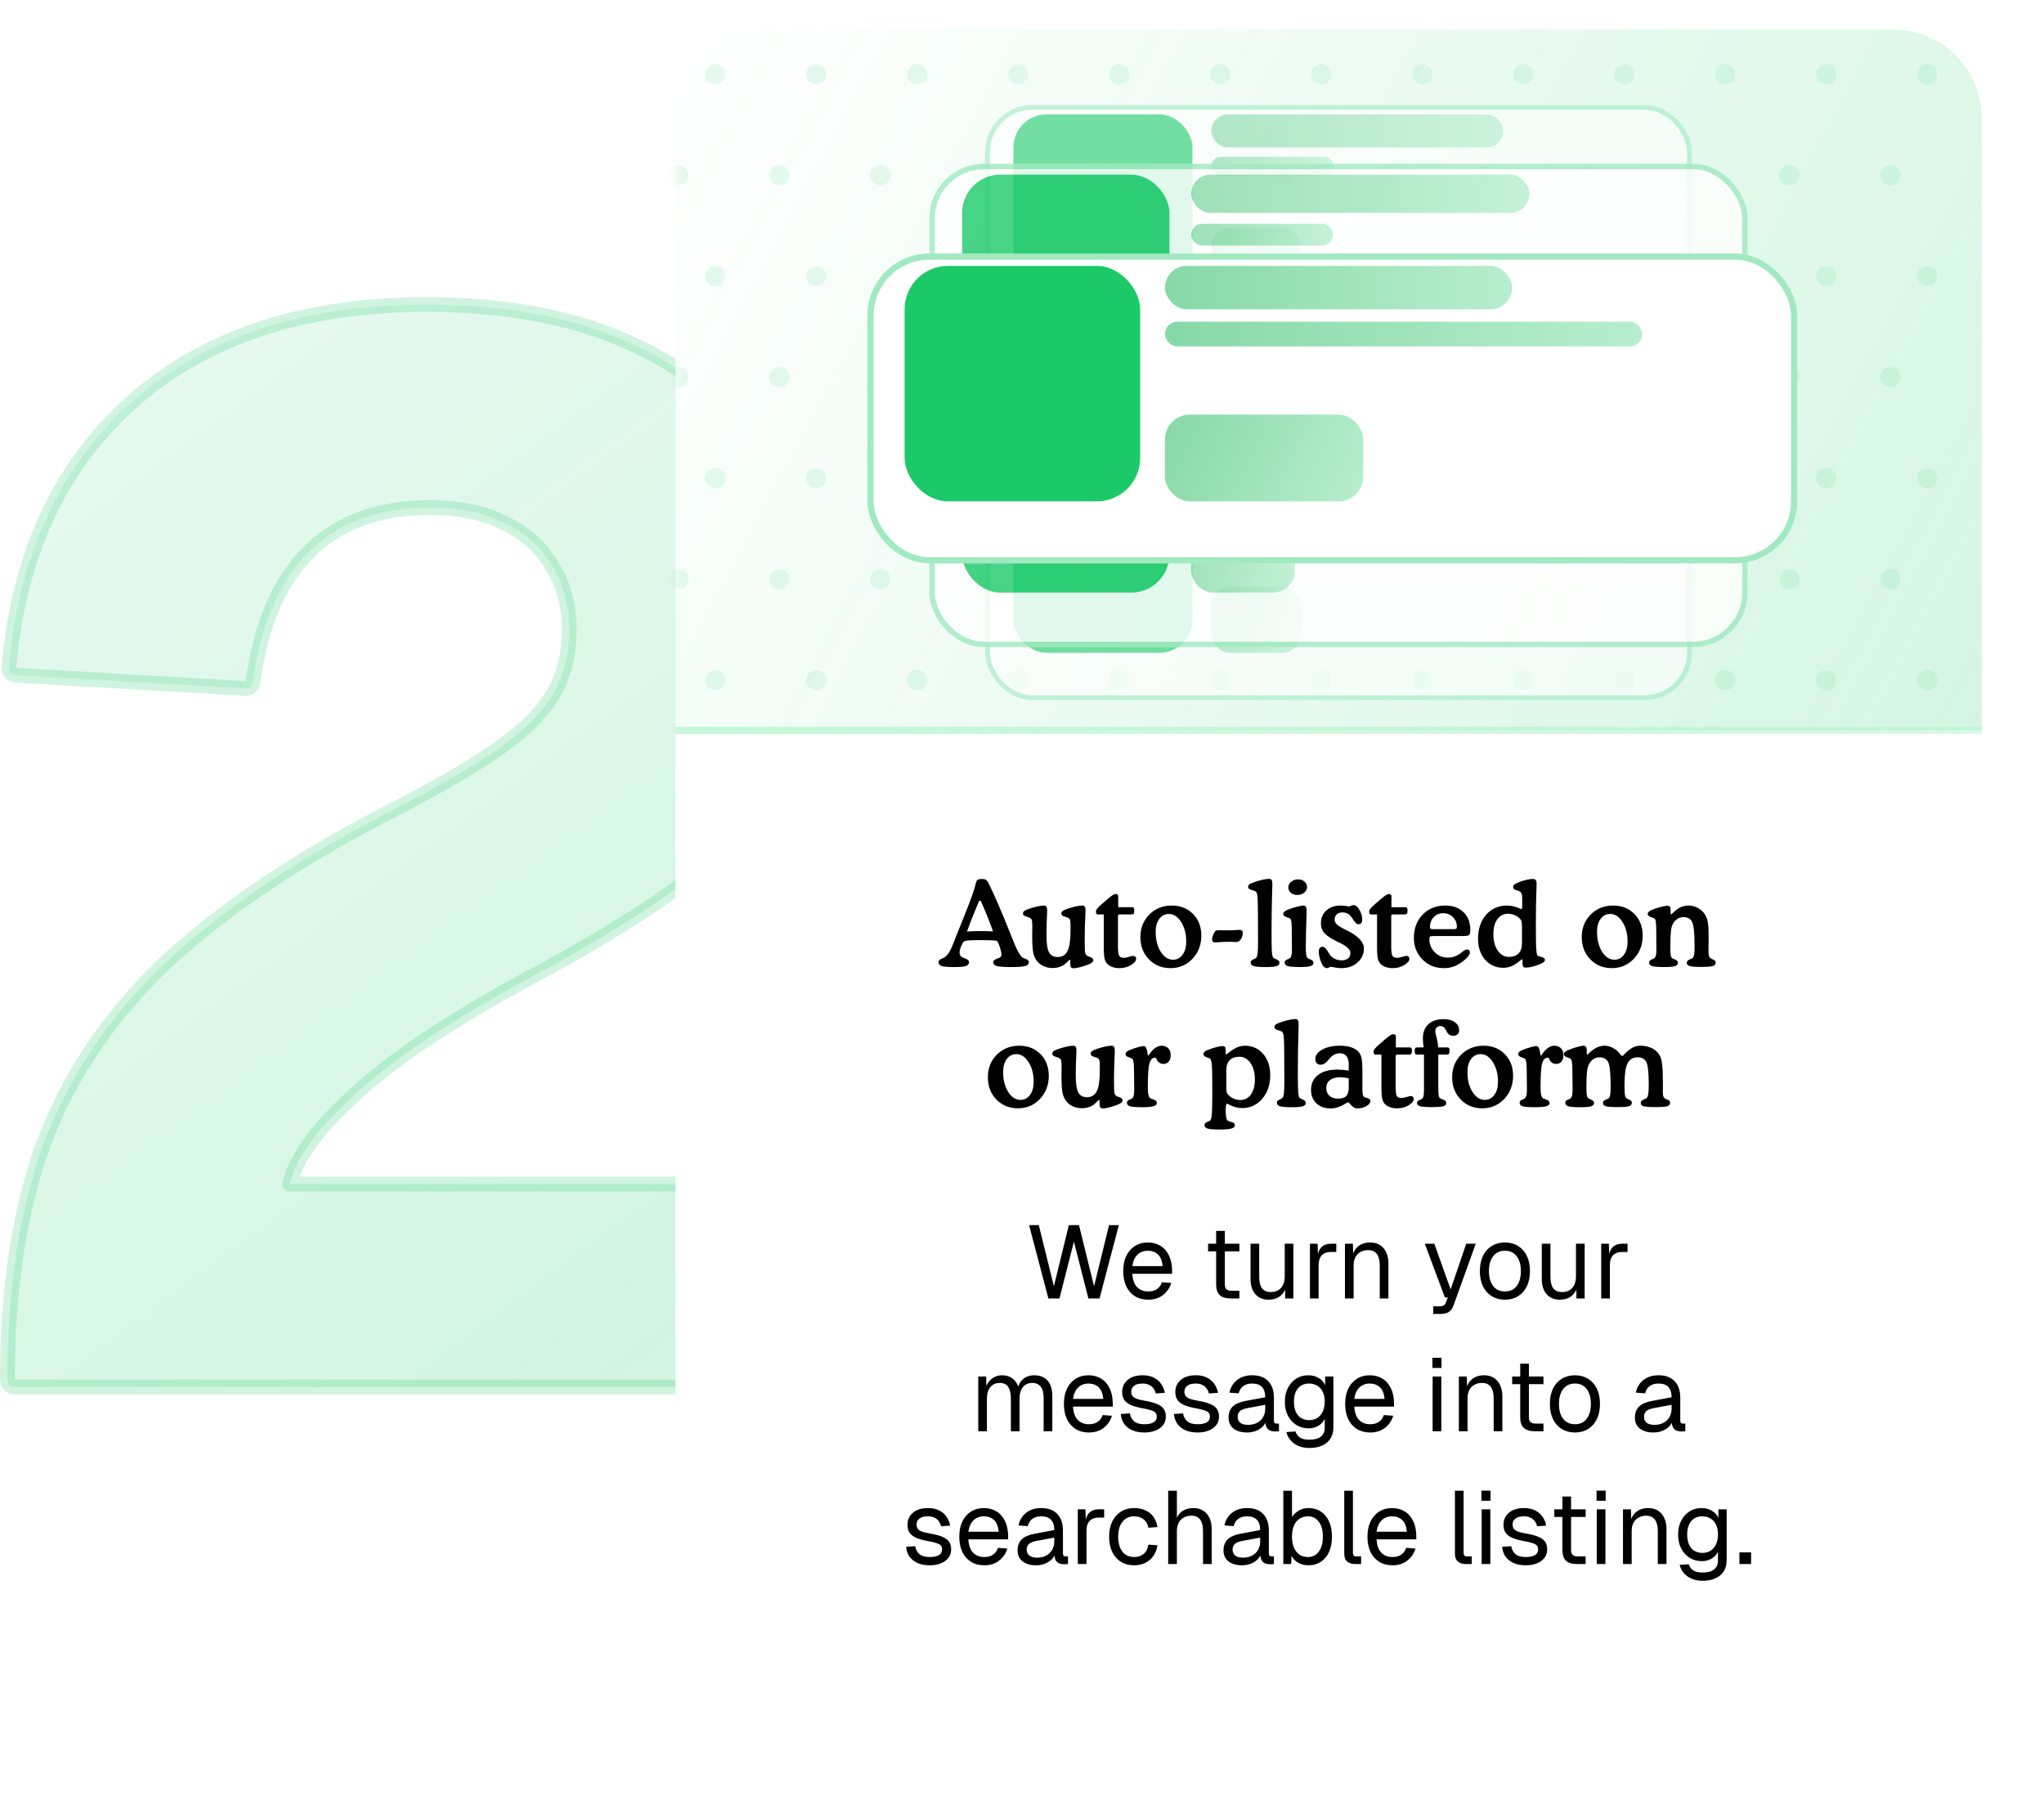 <svg width="277" height="244" viewBox="0 0 277 244" fill="none" xmlns="http://www.w3.org/2000/svg">
<path opacity="0.2" d="M57.813 41.284C68.816 41.284 78.207 43.095 85.949 46.763H85.948C93.8 50.419 99.801 55.517 103.902 62.073L104.293 62.691C108.268 69.111 110.241 76.539 110.241 84.941C110.241 92.491 108.961 98.9 106.349 104.126L106.348 104.125C103.874 109.338 99.845 114.1 94.309 118.421C88.8 122.72 81.571 127.268 72.639 132.067L72.637 132.068C61.239 138.164 52.892 143.762 47.539 148.854L47.53 148.863H47.529C42.677 153.36 40.019 157.231 39.262 160.485H109.241C109.793 160.485 110.241 160.933 110.241 161.485V187C110.241 187.552 109.793 188 109.241 188H2C1.448 188 1 187.552 1 187C1 174.822 2.606 164.205 5.843 155.168L5.847 155.156C9.225 146.103 14.628 138.005 22.037 130.865L22.043 130.859C29.57 123.735 39.488 116.974 51.77 110.566L51.777 110.562C58.272 107.249 63.347 104.346 67.019 101.854C70.807 99.242 73.403 96.682 74.895 94.194C76.383 91.715 77.145 88.775 77.145 85.34C77.145 82.043 76.387 79.245 74.908 76.904C74.897 76.887 74.887 76.87 74.877 76.852C73.521 74.386 71.485 72.463 68.728 71.085C68.718 71.079 68.707 71.074 68.696 71.068C65.959 69.575 62.481 68.799 58.212 68.799C51.246 68.799 45.806 70.855 41.776 74.885C37.862 78.799 35.331 84.612 34.286 92.449C34.217 92.968 33.76 93.345 33.237 93.315L2.142 91.521C1.872 91.506 1.619 91.381 1.442 91.177C1.266 90.972 1.179 90.704 1.203 90.434C2.55 75.212 8.088 63.197 17.88 54.493C27.809 45.652 41.158 41.284 57.813 41.284Z" fill="url(#paint0_linear_93_4390)" stroke="#17C866" stroke-width="2" stroke-linejoin="round"/>
<g filter="url(#filter0_d_93_4390)">
<rect x="91.553" y="4" width="177" height="228" rx="12" fill="white"/>
</g>
<path d="M91.553 16C91.553 9.373 96.925 4 103.553 4H256.553C263.18 4 268.553 9.373 268.553 16V99H91.553V16Z" fill="url(#paint1_linear_93_4390)"/>
<mask id="mask0_93_4390" style="mask-type:alpha" maskUnits="userSpaceOnUse" x="91" y="4" width="178" height="96">
<path d="M91.553 16C91.553 9.373 96.925 4 103.553 4H256.553C263.18 4 268.553 9.373 268.553 16V100H91.553V16Z" fill="#2BD06E"/>
</mask>
<g mask="url(#mask0_93_4390)">
<g opacity="0.1">
<circle cx="96.922" cy="10.057" r="1.369" fill="#15C865"/>
<circle cx="110.61" cy="10.057" r="1.369" fill="#15C865"/>
<circle cx="124.299" cy="10.057" r="1.369" fill="#15C865"/>
<circle cx="137.987" cy="10.057" r="1.369" fill="#15C865"/>
<circle cx="151.676" cy="10.057" r="1.369" fill="#15C865"/>
<circle cx="165.364" cy="10.057" r="1.369" fill="#15C865"/>
<circle cx="179.053" cy="10.057" r="1.369" fill="#15C865"/>
<circle cx="192.741" cy="10.057" r="1.369" fill="#15C865"/>
<circle cx="206.43" cy="10.057" r="1.369" fill="#15C865"/>
<circle cx="220.118" cy="10.057" r="1.369" fill="#15C865"/>
<circle cx="233.807" cy="10.057" r="1.369" fill="#15C865"/>
<circle cx="247.495" cy="10.057" r="1.369" fill="#15C865"/>
<circle cx="261.184" cy="10.057" r="1.369" fill="#15C865"/>
<circle cx="91.922" cy="23.746" r="1.369" fill="#15C865"/>
<circle cx="105.61" cy="23.746" r="1.369" fill="#15C865"/>
<circle cx="119.299" cy="23.746" r="1.369" fill="#15C865"/>
<circle cx="132.987" cy="23.746" r="1.369" fill="#15C865"/>
<circle cx="146.675" cy="23.746" r="1.369" fill="#15C865"/>
<circle cx="160.364" cy="23.746" r="1.369" fill="#15C865"/>
<circle cx="174.053" cy="23.746" r="1.369" fill="#15C865"/>
<circle cx="187.741" cy="23.746" r="1.369" fill="#15C865"/>
<circle cx="201.43" cy="23.746" r="1.369" fill="#15C865"/>
<circle cx="215.118" cy="23.746" r="1.369" fill="#15C865"/>
<circle cx="228.807" cy="23.746" r="1.369" fill="#15C865"/>
<circle cx="242.495" cy="23.746" r="1.369" fill="#15C865"/>
<circle cx="256.184" cy="23.746" r="1.369" fill="#15C865"/>
<circle cx="96.922" cy="37.434" r="1.369" fill="#15C865"/>
<circle cx="110.61" cy="37.434" r="1.369" fill="#15C865"/>
<circle cx="124.299" cy="37.434" r="1.369" fill="#15C865"/>
<circle cx="137.987" cy="37.434" r="1.369" fill="#15C865"/>
<circle cx="151.676" cy="37.434" r="1.369" fill="#15C865"/>
<circle cx="165.364" cy="37.434" r="1.369" fill="#15C865"/>
<circle cx="179.053" cy="37.434" r="1.369" fill="#15C865"/>
<circle cx="192.741" cy="37.434" r="1.369" fill="#15C865"/>
<circle cx="206.43" cy="37.434" r="1.369" fill="#15C865"/>
<circle cx="220.118" cy="37.434" r="1.369" fill="#15C865"/>
<circle cx="233.807" cy="37.434" r="1.369" fill="#15C865"/>
<circle cx="247.495" cy="37.434" r="1.369" fill="#15C865"/>
<circle cx="261.184" cy="37.434" r="1.369" fill="#15C865"/>
<circle cx="91.922" cy="51.123" r="1.369" fill="#15C865"/>
<circle cx="105.61" cy="51.123" r="1.369" fill="#15C865"/>
<circle cx="119.299" cy="51.123" r="1.369" fill="#15C865"/>
<circle cx="132.987" cy="51.123" r="1.369" fill="#15C865"/>
<circle cx="146.675" cy="51.123" r="1.369" fill="#15C865"/>
<circle cx="160.364" cy="51.123" r="1.369" fill="#15C865"/>
<circle cx="174.053" cy="51.123" r="1.369" fill="#15C865"/>
<circle cx="187.741" cy="51.123" r="1.369" fill="#15C865"/>
<circle cx="201.43" cy="51.123" r="1.369" fill="#15C865"/>
<circle cx="215.118" cy="51.123" r="1.369" fill="#15C865"/>
<circle cx="228.807" cy="51.123" r="1.369" fill="#15C865"/>
<circle cx="242.495" cy="51.123" r="1.369" fill="#15C865"/>
<circle cx="256.184" cy="51.123" r="1.369" fill="#15C865"/>
<circle cx="96.922" cy="64.811" r="1.369" fill="#15C865"/>
<circle cx="110.61" cy="64.811" r="1.369" fill="#15C865"/>
<circle cx="124.299" cy="64.811" r="1.369" fill="#15C865"/>
<circle cx="137.987" cy="64.811" r="1.369" fill="#15C865"/>
<circle cx="151.676" cy="64.811" r="1.369" fill="#15C865"/>
<circle cx="165.364" cy="64.811" r="1.369" fill="#15C865"/>
<circle cx="179.053" cy="64.811" r="1.369" fill="#15C865"/>
<circle cx="192.741" cy="64.811" r="1.369" fill="#15C865"/>
<circle cx="206.43" cy="64.811" r="1.369" fill="#15C865"/>
<circle cx="220.118" cy="64.811" r="1.369" fill="#15C865"/>
<circle cx="233.807" cy="64.811" r="1.369" fill="#15C865"/>
<circle cx="247.495" cy="64.811" r="1.369" fill="#15C865"/>
<circle cx="261.184" cy="64.811" r="1.369" fill="#15C865"/>
<circle cx="91.922" cy="78.5" r="1.369" fill="#15C865"/>
<circle cx="105.61" cy="78.5" r="1.369" fill="#15C865"/>
<circle cx="119.299" cy="78.5" r="1.369" fill="#15C865"/>
<circle cx="132.987" cy="78.5" r="1.369" fill="#15C865"/>
<circle cx="146.675" cy="78.5" r="1.369" fill="#15C865"/>
<circle cx="160.364" cy="78.5" r="1.369" fill="#15C865"/>
<circle cx="174.053" cy="78.5" r="1.369" fill="#15C865"/>
<circle cx="187.741" cy="78.5" r="1.369" fill="#15C865"/>
<circle cx="201.43" cy="78.5" r="1.369" fill="#15C865"/>
<circle cx="215.118" cy="78.5" r="1.369" fill="#15C865"/>
<circle cx="228.807" cy="78.5" r="1.369" fill="#15C865"/>
<circle cx="242.495" cy="78.5" r="1.369" fill="#15C865"/>
<circle cx="256.184" cy="78.5" r="1.369" fill="#15C865"/>
<circle cx="96.922" cy="92.188" r="1.369" fill="#15C865"/>
<circle cx="110.61" cy="92.188" r="1.369" fill="#15C865"/>
<circle cx="124.299" cy="92.188" r="1.369" fill="#15C865"/>
<circle cx="137.987" cy="92.188" r="1.369" fill="#15C865"/>
<circle cx="151.676" cy="92.188" r="1.369" fill="#15C865"/>
<circle cx="165.364" cy="92.188" r="1.369" fill="#15C865"/>
<circle cx="179.053" cy="92.188" r="1.369" fill="#15C865"/>
<circle cx="192.741" cy="92.188" r="1.369" fill="#15C865"/>
<circle cx="206.43" cy="92.188" r="1.369" fill="#15C865"/>
<circle cx="220.118" cy="92.188" r="1.369" fill="#15C865"/>
<circle cx="233.807" cy="92.188" r="1.369" fill="#15C865"/>
<circle cx="247.495" cy="92.188" r="1.369" fill="#15C865"/>
<circle cx="261.184" cy="92.188" r="1.369" fill="#15C865"/>
</g>
<g opacity="0.6" filter="url(#filter1_f_93_4390)">
<g filter="url(#filter2_d_93_4390)">
<rect x="133.513" y="60.4" width="95.76" height="31.92" rx="6.384" fill="white"/>
<rect x="133.832" y="60.719" width="95.122" height="31.282" rx="6.065" stroke="#1FCA6C" stroke-opacity="0.42" stroke-width="0.638"/>
</g>
<rect x="137.343" y="64.23" width="24.259" height="24.259" rx="4.469" fill="#1CC969"/>
<rect x="164.156" y="64.23" width="39.581" height="4.469" rx="2.234" fill="url(#paint2_linear_93_4390)"/>
<rect x="164.156" y="69.976" width="16.598" height="2.554" rx="1.277" fill="url(#paint3_linear_93_4390)"/>
<rect x="164.156" y="79.552" width="12.13" height="8.938" rx="2.554" fill="url(#paint4_linear_93_4390)"/>
</g>
<g opacity="0.8" filter="url(#filter3_f_93_4390)">
<g filter="url(#filter4_d_93_4390)">
<rect x="125.953" y="47.8" width="110.88" height="36.96" rx="7.392" fill="white"/>
<rect x="126.322" y="48.17" width="110.141" height="36.221" rx="7.022" stroke="#1FCA6C" stroke-opacity="0.42" stroke-width="0.739"/>
</g>
<rect x="130.388" y="52.235" width="28.09" height="28.09" rx="5.174" fill="#1CC969"/>
<rect x="161.434" y="52.235" width="45.83" height="5.174" rx="2.587" fill="url(#paint5_linear_93_4390)"/>
<rect x="161.434" y="58.888" width="19.219" height="2.957" rx="1.478" fill="url(#paint6_linear_93_4390)"/>
<rect x="161.434" y="69.976" width="14.045" height="10.349" rx="2.957" fill="url(#paint7_linear_93_4390)"/>
</g>
<g opacity="0.6" filter="url(#filter5_f_93_4390)">
<g filter="url(#filter6_d_93_4390)">
<rect x="133.513" y="11.68" width="95.76" height="31.92" rx="6.384" fill="white"/>
<rect x="133.832" y="11.999" width="95.122" height="31.282" rx="6.065" stroke="#1FCA6C" stroke-opacity="0.42" stroke-width="0.638"/>
</g>
<rect x="137.343" y="15.51" width="24.259" height="24.259" rx="4.469" fill="#1CC969"/>
<rect x="164.156" y="15.51" width="39.581" height="4.469" rx="2.234" fill="url(#paint8_linear_93_4390)"/>
<rect x="164.156" y="21.256" width="16.598" height="2.554" rx="1.277" fill="url(#paint9_linear_93_4390)"/>
<rect x="164.156" y="30.832" width="12.13" height="8.938" rx="2.554" fill="url(#paint10_linear_93_4390)"/>
</g>
<g opacity="0.8" filter="url(#filter7_f_93_4390)">
<g filter="url(#filter8_d_93_4390)">
<rect x="125.953" y="19.24" width="110.88" height="36.96" rx="7.392" fill="white"/>
<rect x="126.322" y="19.61" width="110.141" height="36.221" rx="7.022" stroke="#1FCA6C" stroke-opacity="0.42" stroke-width="0.739"/>
</g>
<rect x="130.388" y="23.675" width="28.09" height="28.09" rx="5.174" fill="#1CC969"/>
<rect x="161.434" y="23.675" width="45.83" height="5.174" rx="2.587" fill="url(#paint11_linear_93_4390)"/>
<rect x="161.434" y="30.328" width="19.219" height="2.957" rx="1.478" fill="url(#paint12_linear_93_4390)"/>
<rect x="161.434" y="41.416" width="14.045" height="10.349" rx="2.957" fill="url(#paint13_linear_93_4390)"/>
</g>
<g filter="url(#filter9_d_93_4390)">
<rect x="117.553" y="31" width="126" height="42" rx="8.4" fill="white"/>
<rect x="117.973" y="31.42" width="125.16" height="41.16" rx="7.98" stroke="#1FCA6C" stroke-opacity="0.42" stroke-width="0.84"/>
</g>
<rect x="122.593" y="36.04" width="31.92" height="31.92" rx="5.88" fill="#1CC969"/>
<rect x="157.873" y="36.04" width="47.04" height="5.88" rx="2.94" fill="url(#paint14_linear_93_4390)"/>
<rect x="157.873" y="43.6" width="64.68" height="3.36" rx="1.68" fill="url(#paint15_linear_93_4390)"/>
<rect x="157.873" y="56.2" width="26.88" height="11.76" rx="3.36" fill="url(#paint16_linear_93_4390)"/>
</g>
<path d="M91.553 100H268.553V216C268.553 224.837 261.389 232 252.553 232H107.553C98.716 232 91.553 224.837 91.553 216V100Z" fill="white"/>
<path d="M134.576 126.25C134.006 124.648 133.443 123.266 132.904 122.102H132.693C132.123 123.438 131.576 124.805 131.045 126.266C131.639 126.227 132.217 126.203 132.842 126.203C133.428 126.203 134.014 126.219 134.576 126.25ZM129.334 127.508L130.506 124.57C130.568 124.406 130.662 124.164 130.795 123.852C131.576 121.914 132.061 120.539 132.248 119.719C132.303 119.469 132.381 119.312 132.498 119.242C132.615 119.172 132.818 119.141 133.123 119.141C133.529 119.141 133.725 119.258 133.943 119.672C134.256 120.281 134.67 121.18 135.186 122.367C135.709 123.547 136.24 124.836 136.787 126.219L137.17 127.18C137.779 128.75 138.264 129.633 138.631 129.828C138.686 129.859 138.779 129.898 138.912 129.938C139.256 130.039 139.428 130.203 139.428 130.422C139.428 130.672 139.264 130.844 138.936 130.938C138.615 131.031 137.967 131.078 136.998 131.078C136.037 131.078 135.396 131.031 135.076 130.938C134.756 130.844 134.6 130.672 134.6 130.422C134.6 130.227 134.795 130.055 135.186 129.914L135.311 129.867C135.615 129.766 135.717 129.625 135.717 129.367C135.717 129.219 135.678 128.992 135.592 128.688C135.506 128.375 135.404 128.086 135.287 127.828C135.154 127.57 135.107 127.539 135.021 127.516C134.811 127.461 134.139 127.43 133.139 127.43H132.74C131.92 127.43 131.381 127.445 131.107 127.484C130.834 127.516 130.662 127.57 130.584 127.656C130.459 127.797 130.334 128.023 130.217 128.344C130.1 128.656 130.037 128.914 130.037 129.109C130.037 129.445 130.193 129.68 130.529 129.812C130.6 129.844 130.693 129.883 130.811 129.922C131.146 130.039 131.318 130.203 131.318 130.422C131.318 130.672 131.178 130.844 130.904 130.938C130.631 131.031 130.076 131.078 129.256 131.078C128.428 131.078 127.873 131.031 127.6 130.938C127.326 130.844 127.193 130.672 127.193 130.422C127.193 130.211 127.357 130.047 127.678 129.914C127.818 129.859 127.92 129.805 127.99 129.766C128.404 129.516 128.787 128.922 129.146 127.992L129.334 127.508ZM145.045 130.727V130.148C145.045 130.109 145.029 130.102 144.998 130.102C144.936 130.102 144.842 130.172 144.709 130.305L144.6 130.422C144.092 130.953 143.436 131.211 142.631 131.211C141.811 131.211 141.061 130.891 140.584 130.328C140.326 130.023 140.146 129.648 140.037 129.211C139.936 128.773 139.881 127.969 139.881 126.805C139.881 126.695 139.881 126.516 139.889 126.258C139.896 126 139.896 125.805 139.896 125.656V125.492C139.896 125.047 139.865 124.758 139.803 124.641C139.74 124.516 139.607 124.414 139.412 124.344C139.334 124.312 139.225 124.281 139.092 124.242C138.787 124.156 138.631 124.023 138.631 123.828C138.631 123.695 138.686 123.578 138.795 123.492C138.904 123.398 139.146 123.289 139.529 123.156C140.287 122.906 141.053 122.742 141.498 122.742C141.787 122.742 141.912 122.953 141.912 123.43C141.912 123.461 141.904 123.57 141.896 123.75C141.842 124.75 141.818 125.766 141.818 126.789C141.818 127.898 141.936 128.664 142.162 129.086C142.389 129.508 142.779 129.719 143.334 129.719C143.959 129.719 144.404 129.445 144.67 128.898C144.943 128.352 145.076 127.414 145.076 126.086V125.461C145.076 125.039 145.045 124.766 144.982 124.641C144.928 124.508 144.803 124.414 144.615 124.344C144.529 124.312 144.42 124.281 144.287 124.242C143.982 124.156 143.834 124.023 143.834 123.828C143.834 123.695 143.889 123.586 143.99 123.5C144.1 123.406 144.342 123.289 144.725 123.156C145.482 122.906 146.232 122.742 146.662 122.742C146.998 122.742 147.107 122.922 147.107 123.43C147.107 123.484 147.1 123.641 147.092 123.883C147.029 125.039 146.998 126.156 146.998 127.242C146.998 127.922 147.006 128.375 147.014 128.617C147.021 128.852 147.037 129.031 147.061 129.156C147.1 129.383 147.264 129.547 147.537 129.656H147.545L147.693 129.703C147.998 129.805 148.154 129.953 148.154 130.133C148.154 130.375 147.982 130.539 147.514 130.727C147.115 130.883 146.725 131.008 146.35 131.102C145.982 131.195 145.693 131.242 145.498 131.242C145.186 131.242 145.045 131.078 145.045 130.727ZM151.537 122.969H153.357C153.631 122.969 153.709 123.047 153.709 123.352V123.547C153.709 123.828 153.607 123.945 153.357 123.945H151.678C151.576 123.945 151.506 124.039 151.506 124.203V128.25C151.506 128.945 151.561 129.383 151.678 129.562C151.795 129.742 152.014 129.828 152.334 129.828C152.506 129.828 152.725 129.781 152.99 129.695C153.264 129.609 153.451 129.562 153.553 129.562C153.795 129.562 153.967 129.719 153.967 129.945C153.967 130.242 153.732 130.531 153.271 130.812C152.811 131.086 152.295 131.227 151.709 131.227C151.029 131.227 150.49 131.047 150.107 130.695C149.912 130.516 149.779 130.281 149.701 129.984C149.623 129.68 149.584 129.125 149.584 128.312V123.945H148.834C148.607 123.945 148.529 123.867 148.529 123.672V123.477C148.529 123.297 148.811 122.969 149.381 122.484L149.717 122.195L150.029 121.922C150.592 121.43 150.975 121.18 151.186 121.18C151.404 121.18 151.537 121.281 151.537 121.445V122.969ZM156.615 126.297C156.615 127.375 156.842 128.273 157.295 129C157.756 129.727 158.311 130.086 158.967 130.086C159.498 130.086 159.928 129.859 160.256 129.414C160.592 128.969 160.756 128.375 160.756 127.641C160.756 126.578 160.521 125.688 160.061 124.969C159.6 124.242 159.053 123.883 158.404 123.883C157.865 123.883 157.436 124.102 157.107 124.547C156.779 124.984 156.615 125.57 156.615 126.297ZM158.615 131.227C157.443 131.227 156.475 130.828 155.701 130.031C154.928 129.234 154.545 128.227 154.545 127.016C154.545 125.789 154.951 124.773 155.756 123.961C156.568 123.148 157.584 122.742 158.803 122.742C159.975 122.742 160.936 123.125 161.678 123.883C162.428 124.641 162.803 125.617 162.803 126.805C162.803 128.062 162.404 129.117 161.6 129.961C160.795 130.805 159.803 131.227 158.615 131.227ZM166.701 127.656C166.084 127.656 165.475 127.68 164.881 127.727C164.795 127.734 164.74 127.734 164.725 127.734C164.381 127.734 164.256 127.625 164.256 127.32C164.256 127.109 164.35 126.82 164.514 126.469C164.584 126.32 164.662 126.219 164.74 126.164C164.818 126.109 164.975 126.086 165.201 126.086C165.209 126.086 165.342 126.086 165.584 126.094C165.834 126.102 166.076 126.102 166.318 126.102C166.764 126.102 167.232 126.086 167.717 126.055C167.834 126.047 167.912 126.039 167.936 126.039C168.279 126.039 168.42 126.156 168.42 126.438C168.42 126.758 168.334 127.047 168.162 127.305C167.998 127.562 167.787 127.688 167.537 127.688C167.467 127.688 167.342 127.68 167.154 127.672C166.967 127.664 166.818 127.656 166.701 127.656ZM170.475 124.773V124.148C170.475 122.789 170.451 121.914 170.404 121.516C170.357 121.117 170.279 120.891 170.162 120.828C170.045 120.766 169.873 120.703 169.662 120.648C169.318 120.555 169.146 120.414 169.146 120.219C169.146 120.086 169.201 119.969 169.303 119.883C169.412 119.789 169.662 119.68 170.045 119.547C170.795 119.289 171.553 119.125 171.982 119.125C172.303 119.125 172.428 119.305 172.428 119.812C172.428 119.883 172.42 120.094 172.412 120.438C172.35 122.367 172.318 124.32 172.318 126.297C172.318 127.742 172.334 128.664 172.365 129.062C172.404 129.461 172.467 129.711 172.553 129.812C172.607 129.867 172.756 129.945 173.006 130.047C173.264 130.148 173.389 130.297 173.389 130.508C173.389 130.719 173.256 130.867 172.982 130.953C172.709 131.039 172.225 131.078 171.514 131.078C170.686 131.078 170.139 131.031 169.873 130.945C169.615 130.859 169.482 130.695 169.482 130.453C169.482 130.289 169.592 130.156 169.818 130.055C170.045 129.953 170.178 129.883 170.232 129.828C170.326 129.742 170.389 129.531 170.428 129.203C170.467 128.867 170.49 128.336 170.49 127.594C170.49 127.375 170.49 126.953 170.482 126.328C170.475 125.703 170.475 125.188 170.475 124.773ZM177.053 124.281L176.99 126.359V126.406C176.967 127.312 176.959 127.977 176.959 128.406C176.959 128.922 176.982 129.289 177.029 129.5C177.076 129.711 177.162 129.852 177.279 129.914C177.35 129.953 177.451 129.992 177.584 130.047C177.857 130.148 177.998 130.297 177.998 130.508C177.998 130.719 177.865 130.867 177.6 130.953C177.334 131.039 176.85 131.078 176.139 131.078C175.311 131.078 174.764 131.031 174.49 130.945C174.225 130.859 174.092 130.695 174.092 130.453C174.092 130.273 174.225 130.133 174.49 130.031C174.592 129.992 174.662 129.969 174.701 129.945C174.982 129.789 175.084 129.484 175.084 128.664C175.084 128.562 175.084 128.383 175.076 128.117C175.068 127.852 175.068 127.633 175.068 127.461V126.617C175.068 125.766 175.045 125.203 175.006 124.945C174.967 124.688 174.889 124.523 174.779 124.469C174.693 124.43 174.568 124.383 174.396 124.328C174.068 124.227 173.904 124.078 173.904 123.898C173.904 123.656 174.092 123.477 174.561 123.289C174.975 123.125 175.381 123 175.787 122.898C176.193 122.797 176.482 122.742 176.654 122.742C176.943 122.742 177.068 122.93 177.068 123.43C177.068 123.828 177.061 124.039 177.053 124.281ZM174.592 120.312C174.592 120.008 174.717 119.742 174.975 119.523C175.232 119.305 175.537 119.195 175.904 119.195C176.256 119.195 176.553 119.297 176.779 119.492C177.014 119.688 177.131 119.938 177.131 120.234C177.131 120.531 177.006 120.781 176.748 120.992C176.498 121.203 176.186 121.305 175.803 121.305C175.107 121.305 174.592 120.883 174.592 120.312ZM180.287 131.031C180.107 131.164 179.951 131.227 179.787 131.227C179.686 131.227 179.568 131.172 179.451 131.078C179.271 130.93 179.107 130.633 178.951 130.195C178.795 129.758 178.717 129.336 178.717 128.938C178.717 128.594 178.928 128.328 179.201 128.328C179.451 128.328 179.701 128.547 179.959 128.984C180.084 129.203 180.186 129.367 180.271 129.477C180.592 129.906 181.193 130.172 181.842 130.172C182.561 130.172 183.006 129.781 183.006 129.18C183.006 128.719 182.553 128.273 181.639 127.836L181.17 127.609C180.318 127.188 179.748 126.797 179.451 126.445C179.154 126.094 179.006 125.656 179.006 125.141C179.006 124.43 179.248 123.859 179.74 123.414C180.232 122.969 180.873 122.742 181.662 122.742C182.045 122.742 182.436 122.781 182.818 122.875C183.123 122.742 183.326 122.68 183.451 122.68C183.717 122.68 183.975 122.891 184.225 123.32C184.482 123.75 184.607 124.195 184.607 124.664C184.607 125.047 184.436 125.273 184.123 125.273C183.873 125.273 183.662 125.102 183.326 124.57C182.92 123.906 182.521 123.672 181.92 123.672C181.287 123.672 180.865 124.062 180.865 124.633C180.865 124.875 180.959 125.094 181.154 125.289C181.35 125.484 181.795 125.75 182.475 126.086L182.568 126.133C184.076 126.875 184.834 127.688 184.834 128.57C184.834 129.328 184.545 129.961 183.959 130.469C183.381 130.977 182.654 131.227 181.787 131.227C181.42 131.227 180.936 131.156 180.287 131.031ZM188.568 122.969H190.389C190.662 122.969 190.74 123.047 190.74 123.352V123.547C190.74 123.828 190.639 123.945 190.389 123.945H188.709C188.607 123.945 188.537 124.039 188.537 124.203V128.25C188.537 128.945 188.592 129.383 188.709 129.562C188.826 129.742 189.045 129.828 189.365 129.828C189.537 129.828 189.756 129.781 190.021 129.695C190.295 129.609 190.482 129.562 190.584 129.562C190.826 129.562 190.998 129.719 190.998 129.945C190.998 130.242 190.764 130.531 190.303 130.812C189.842 131.086 189.326 131.227 188.74 131.227C188.061 131.227 187.521 131.047 187.139 130.695C186.943 130.516 186.811 130.281 186.732 129.984C186.654 129.68 186.615 129.125 186.615 128.312V123.945H185.865C185.639 123.945 185.561 123.867 185.561 123.672V123.477C185.561 123.297 185.842 122.969 186.412 122.484L186.748 122.195L187.061 121.922C187.623 121.43 188.006 121.18 188.217 121.18C188.436 121.18 188.568 121.281 188.568 121.445V122.969ZM198.35 126.875H194.443H194.334C194.029 126.875 193.85 126.898 193.795 126.945C193.74 126.992 193.709 127.117 193.709 127.32C193.709 128 193.951 128.578 194.436 129.07C194.92 129.555 195.506 129.797 196.201 129.797C196.795 129.797 197.342 129.625 197.865 129.258C197.936 129.203 198.037 129.133 198.162 129.031C198.436 128.805 198.646 128.695 198.795 128.695C199.037 128.695 199.209 128.875 199.209 129.094C199.209 129.352 198.92 129.766 198.459 130.133C197.514 130.914 196.693 131.227 195.662 131.227C194.506 131.227 193.537 130.836 192.764 130.047C191.99 129.258 191.607 128.273 191.607 127.109C191.607 125.836 192.006 124.797 192.795 123.977C193.592 123.156 194.607 122.742 195.85 122.742C196.896 122.742 197.725 123.039 198.334 123.641C198.951 124.234 199.256 125.039 199.256 126.055C199.256 126.391 199.209 126.609 199.107 126.719C199.006 126.82 198.756 126.875 198.35 126.875ZM194.279 125.945H196.92C197.334 125.945 197.436 125.883 197.436 125.641C197.436 125.117 197.256 124.672 196.904 124.32C196.553 123.961 196.115 123.781 195.576 123.781C195.061 123.781 194.631 123.961 194.295 124.32C193.959 124.672 193.787 125.117 193.787 125.641C193.787 125.883 193.873 125.945 194.279 125.945ZM206.334 130.633V130.234C206.334 130.109 206.303 130.023 206.271 130.023C206.248 130.023 206.17 130.078 206.021 130.195C205.881 130.305 205.764 130.398 205.662 130.469C205.014 130.961 204.404 131.18 203.74 131.18C202.725 131.18 201.896 130.812 201.256 130.086C200.623 129.352 200.303 128.398 200.303 127.227C200.303 125.906 200.67 124.828 201.396 123.992C202.131 123.156 203.076 122.742 204.24 122.742C204.795 122.742 205.373 122.875 205.967 123.148C206.084 123.203 206.146 123.227 206.17 123.227C206.256 123.227 206.287 123.133 206.287 122.82V121.867C206.287 121.484 206.248 121.227 206.178 121.078C206.107 120.93 205.975 120.812 205.771 120.742L205.553 120.68C205.217 120.586 205.053 120.445 205.053 120.25C205.053 120.102 205.115 119.977 205.248 119.875C205.381 119.773 205.646 119.641 206.061 119.492C206.693 119.266 207.279 119.141 207.725 119.141C208.092 119.141 208.24 119.336 208.24 119.812C208.24 119.852 208.232 119.992 208.225 120.227C208.17 121.836 208.139 123.516 208.139 125.258C208.139 127 208.154 128.141 208.193 128.664C208.232 129.188 208.295 129.477 208.381 129.547C208.467 129.602 208.646 129.664 208.936 129.734C209.225 129.797 209.373 129.922 209.373 130.117C209.373 130.367 208.982 130.617 208.193 130.875L208.107 130.906C207.662 131.055 207.076 131.156 206.764 131.156C206.459 131.156 206.334 131 206.334 130.633ZM206.256 127.852V125.625C206.248 125.289 206.232 125.07 206.209 124.953C206.186 124.836 206.146 124.734 206.092 124.664C205.74 124.188 205.029 123.852 204.365 123.852C203.764 123.852 203.279 124.102 202.92 124.594C202.561 125.086 202.381 125.766 202.381 126.617C202.381 127.531 202.576 128.273 202.967 128.844C203.365 129.414 203.865 129.703 204.475 129.703C205.631 129.703 206.256 129.062 206.256 127.852ZM216.428 126.297C216.428 127.375 216.654 128.273 217.107 129C217.568 129.727 218.123 130.086 218.779 130.086C219.311 130.086 219.74 129.859 220.068 129.414C220.404 128.969 220.568 128.375 220.568 127.641C220.568 126.578 220.334 125.688 219.873 124.969C219.412 124.242 218.865 123.883 218.217 123.883C217.678 123.883 217.248 124.102 216.92 124.547C216.592 124.984 216.428 125.57 216.428 126.297ZM218.428 131.227C217.256 131.227 216.287 130.828 215.514 130.031C214.74 129.234 214.357 128.227 214.357 127.016C214.357 125.789 214.764 124.773 215.568 123.961C216.381 123.148 217.396 122.742 218.615 122.742C219.787 122.742 220.748 123.125 221.49 123.883C222.24 124.641 222.615 125.617 222.615 126.805C222.615 128.062 222.217 129.117 221.412 129.961C220.607 130.805 219.615 131.227 218.428 131.227ZM226.537 123.898L226.725 123.727C226.764 123.688 226.826 123.641 226.896 123.57C227.482 123.016 228.123 122.742 228.811 122.742C229.592 122.742 230.357 123.102 230.857 123.688C231.107 123.984 231.287 124.336 231.389 124.75C231.49 125.164 231.545 125.805 231.545 126.68V127.781C231.545 127.914 231.545 128.094 231.537 128.312C231.529 128.531 231.529 128.688 231.529 128.773C231.529 129.156 231.553 129.43 231.607 129.594C231.662 129.75 231.764 129.867 231.896 129.945L232.107 130.031C232.373 130.133 232.506 130.273 232.506 130.453C232.506 130.688 232.381 130.852 232.131 130.938C231.881 131.023 231.342 131.062 230.506 131.062C229.748 131.062 229.232 131.023 228.975 130.945C228.717 130.859 228.592 130.719 228.592 130.508C228.592 130.297 228.725 130.148 228.998 130.047C229.139 129.992 229.24 129.953 229.303 129.914C229.428 129.844 229.514 129.695 229.568 129.461C229.623 129.219 229.646 128.805 229.646 128.219C229.646 126.492 229.537 125.406 229.311 124.969C229.092 124.531 228.693 124.312 228.123 124.312C227.537 124.312 226.967 124.688 226.686 125.273C226.568 125.508 226.482 125.836 226.436 126.258C226.389 126.68 226.365 127.43 226.365 128.508C226.365 129.031 226.389 129.383 226.428 129.562C226.475 129.734 226.553 129.852 226.67 129.914C226.74 129.953 226.842 129.992 226.975 130.047C227.248 130.148 227.389 130.297 227.389 130.508C227.389 130.719 227.256 130.867 226.99 130.953C226.725 131.039 226.24 131.078 225.529 131.078C224.701 131.078 224.154 131.031 223.881 130.945C223.615 130.859 223.482 130.695 223.482 130.453C223.482 130.273 223.615 130.133 223.881 130.031C223.982 129.992 224.053 129.969 224.092 129.945C224.373 129.789 224.475 129.484 224.475 128.664C224.475 128.562 224.475 128.383 224.467 128.117C224.459 127.852 224.459 127.633 224.459 127.461V126.617C224.459 125.766 224.436 125.203 224.396 124.945C224.357 124.688 224.279 124.523 224.17 124.469C224.084 124.43 223.959 124.383 223.787 124.328C223.459 124.227 223.295 124.078 223.295 123.898C223.295 123.656 223.482 123.477 223.951 123.289C224.35 123.133 224.74 123.008 225.123 122.914C225.506 122.82 225.787 122.773 225.967 122.773C226.271 122.773 226.396 122.922 226.396 123.289V123.828C226.396 123.914 226.404 123.922 226.459 123.93C226.482 123.93 226.529 123.906 226.537 123.898ZM135.943 145.297C135.943 146.375 136.17 147.273 136.623 148C137.084 148.727 137.639 149.086 138.295 149.086C138.826 149.086 139.256 148.859 139.584 148.414C139.92 147.969 140.084 147.375 140.084 146.641C140.084 145.578 139.85 144.688 139.389 143.969C138.928 143.242 138.381 142.883 137.732 142.883C137.193 142.883 136.764 143.102 136.436 143.547C136.107 143.984 135.943 144.57 135.943 145.297ZM137.943 150.227C136.771 150.227 135.803 149.828 135.029 149.031C134.256 148.234 133.873 147.227 133.873 146.016C133.873 144.789 134.279 143.773 135.084 142.961C135.896 142.148 136.912 141.742 138.131 141.742C139.303 141.742 140.264 142.125 141.006 142.883C141.756 143.641 142.131 144.617 142.131 145.805C142.131 147.062 141.732 148.117 140.928 148.961C140.123 149.805 139.131 150.227 137.943 150.227ZM149.014 149.727V149.148C149.014 149.109 148.998 149.102 148.967 149.102C148.904 149.102 148.811 149.172 148.678 149.305L148.568 149.422C148.061 149.953 147.404 150.211 146.6 150.211C145.779 150.211 145.029 149.891 144.553 149.328C144.295 149.023 144.115 148.648 144.006 148.211C143.904 147.773 143.85 146.969 143.85 145.805C143.85 145.695 143.85 145.516 143.857 145.258C143.865 145 143.865 144.805 143.865 144.656V144.492C143.865 144.047 143.834 143.758 143.771 143.641C143.709 143.516 143.576 143.414 143.381 143.344C143.303 143.312 143.193 143.281 143.061 143.242C142.756 143.156 142.6 143.023 142.6 142.828C142.6 142.695 142.654 142.578 142.764 142.492C142.873 142.398 143.115 142.289 143.498 142.156C144.256 141.906 145.021 141.742 145.467 141.742C145.756 141.742 145.881 141.953 145.881 142.43C145.881 142.461 145.873 142.57 145.865 142.75C145.811 143.75 145.787 144.766 145.787 145.789C145.787 146.898 145.904 147.664 146.131 148.086C146.357 148.508 146.748 148.719 147.303 148.719C147.928 148.719 148.373 148.445 148.639 147.898C148.912 147.352 149.045 146.414 149.045 145.086V144.461C149.045 144.039 149.014 143.766 148.951 143.641C148.896 143.508 148.771 143.414 148.584 143.344C148.498 143.312 148.389 143.281 148.256 143.242C147.951 143.156 147.803 143.023 147.803 142.828C147.803 142.695 147.857 142.586 147.959 142.5C148.068 142.406 148.311 142.289 148.693 142.156C149.451 141.906 150.201 141.742 150.631 141.742C150.967 141.742 151.076 141.922 151.076 142.43C151.076 142.484 151.068 142.641 151.061 142.883C150.998 144.039 150.967 145.156 150.967 146.242C150.967 146.922 150.975 147.375 150.982 147.617C150.99 147.852 151.006 148.031 151.029 148.156C151.068 148.383 151.232 148.547 151.506 148.656H151.514L151.662 148.703C151.967 148.805 152.123 148.953 152.123 149.133C152.123 149.375 151.951 149.539 151.482 149.727C151.084 149.883 150.693 150.008 150.318 150.102C149.951 150.195 149.662 150.242 149.467 150.242C149.154 150.242 149.014 150.078 149.014 149.727ZM155.529 142.891L155.553 143.055L155.631 143.086C156.186 142.211 156.803 141.742 157.42 141.742C158.17 141.742 158.654 142.234 158.654 142.992C158.654 143.75 158.295 144.211 157.678 144.211C157.373 144.211 157.123 144.102 156.928 143.891C156.857 143.82 156.795 143.711 156.74 143.57C156.686 143.43 156.623 143.359 156.561 143.359C156.186 143.359 155.92 143.617 155.771 144.141C155.623 144.656 155.553 145.742 155.553 147.391C155.553 148.336 155.678 148.789 155.967 148.914C156.045 148.945 156.154 148.984 156.287 149.023C156.615 149.125 156.779 149.289 156.779 149.508C156.779 149.711 156.631 149.859 156.326 149.945C156.021 150.031 155.498 150.078 154.748 150.078C153.928 150.078 153.381 150.031 153.115 149.945C152.85 149.859 152.717 149.695 152.717 149.453C152.717 149.273 152.85 149.133 153.107 149.039C153.209 149 153.287 148.969 153.326 148.945C153.607 148.789 153.709 148.484 153.709 147.664C153.709 147.562 153.709 147.383 153.701 147.117C153.693 146.852 153.693 146.633 153.693 146.461V145.984C153.693 144.977 153.67 144.328 153.623 144.023C153.584 143.719 153.506 143.539 153.389 143.469C153.303 143.43 153.178 143.383 153.014 143.328C152.693 143.227 152.529 143.078 152.529 142.898C152.529 142.641 152.693 142.477 153.186 142.289C153.561 142.141 153.92 142.016 154.271 141.93C154.623 141.836 154.873 141.789 155.006 141.789C155.264 141.789 155.443 142.156 155.529 142.891ZM166.107 142.32V142.719C166.107 142.852 166.123 142.922 166.154 142.93C166.178 142.93 166.287 142.859 166.475 142.711L166.787 142.477C167.467 141.977 168.068 141.742 168.701 141.742C169.709 141.742 170.537 142.109 171.178 142.852C171.818 143.594 172.139 144.547 172.139 145.727C172.139 147.031 171.779 148.102 171.053 148.938C170.334 149.773 169.42 150.195 168.318 150.195C167.717 150.195 167.1 150.023 166.482 149.68C166.381 149.625 166.318 149.602 166.303 149.602C166.17 149.602 166.107 149.883 166.107 150.594C166.107 151.242 166.186 151.688 166.318 151.844C166.389 151.914 166.537 151.984 166.779 152.055C166.92 152.094 167.029 152.133 167.1 152.156C167.248 152.227 167.342 152.367 167.342 152.547C167.342 152.742 167.186 152.883 166.865 152.969C166.545 153.055 166.006 153.102 165.232 153.102C164.443 153.102 163.912 153.055 163.639 152.969C163.365 152.883 163.232 152.719 163.232 152.492C163.232 152.312 163.35 152.18 163.576 152.078C163.811 151.984 163.951 151.914 163.998 151.875C164.107 151.766 164.186 151.5 164.225 151.07C164.264 150.641 164.287 149.75 164.287 148.398V147.711V147.07C164.287 145.594 164.264 144.648 164.209 144.219C164.162 143.789 164.076 143.539 163.951 143.469C163.865 143.43 163.74 143.383 163.576 143.328C163.248 143.227 163.084 143.078 163.084 142.898C163.084 142.641 163.271 142.461 163.709 142.305C164.521 141.984 165.295 141.789 165.678 141.789C165.982 141.789 166.107 141.945 166.107 142.32ZM166.186 145.086V147.312C166.186 147.633 166.201 147.859 166.225 147.977C166.248 148.094 166.295 148.195 166.35 148.273C166.529 148.516 166.779 148.711 167.1 148.867C167.42 149.023 167.748 149.102 168.076 149.102C168.678 149.102 169.162 148.852 169.521 148.352C169.881 147.852 170.061 147.172 170.061 146.32C170.061 145.406 169.865 144.664 169.467 144.094C169.076 143.523 168.576 143.234 167.967 143.234C166.811 143.234 166.186 143.875 166.186 145.086ZM174.037 143.773V143.148C174.037 141.789 174.014 140.914 173.967 140.516C173.92 140.117 173.842 139.891 173.725 139.828C173.607 139.766 173.436 139.703 173.225 139.648C172.881 139.555 172.709 139.414 172.709 139.219C172.709 139.086 172.764 138.969 172.865 138.883C172.975 138.789 173.225 138.68 173.607 138.547C174.357 138.289 175.115 138.125 175.545 138.125C175.865 138.125 175.99 138.305 175.99 138.812C175.99 138.883 175.982 139.094 175.975 139.438C175.912 141.367 175.881 143.32 175.881 145.297C175.881 146.742 175.896 147.664 175.928 148.062C175.967 148.461 176.029 148.711 176.115 148.812C176.17 148.867 176.318 148.945 176.568 149.047C176.826 149.148 176.951 149.297 176.951 149.508C176.951 149.719 176.818 149.867 176.545 149.953C176.271 150.039 175.787 150.078 175.076 150.078C174.248 150.078 173.701 150.031 173.436 149.945C173.178 149.859 173.045 149.695 173.045 149.453C173.045 149.289 173.154 149.156 173.381 149.055C173.607 148.953 173.74 148.883 173.795 148.828C173.889 148.742 173.951 148.531 173.99 148.203C174.029 147.867 174.053 147.336 174.053 146.594C174.053 146.375 174.053 145.953 174.045 145.328C174.037 144.703 174.037 144.188 174.037 143.773ZM184.631 145.148V147.773C184.631 148.391 184.732 148.672 184.951 148.734C185.014 148.758 185.1 148.781 185.201 148.805C185.545 148.898 185.717 149.039 185.717 149.219C185.717 149.477 185.537 149.719 185.17 149.93C184.803 150.141 184.381 150.242 183.896 150.242C183.654 150.242 183.404 150.102 183.131 149.82C182.865 149.531 182.725 149.391 182.709 149.391C182.662 149.391 182.545 149.453 182.357 149.57C181.67 150.016 180.99 150.242 180.326 150.242C179.537 150.242 178.896 150.016 178.404 149.555C177.912 149.094 177.67 148.484 177.67 147.742C177.67 146.875 177.982 146.195 178.615 145.711C179.248 145.219 180.123 144.977 181.256 144.977C181.686 144.977 182.186 145.023 182.771 145.117L182.779 144.258C182.779 143.297 182.35 142.766 181.576 142.766C181.045 142.766 180.6 142.992 180.17 143.484C180.131 143.531 180.068 143.602 179.998 143.695C179.67 144.109 179.318 144.32 178.951 144.32C178.521 144.32 178.248 144.023 178.248 143.555C178.248 143.047 178.561 142.617 179.193 142.266C179.826 141.914 180.631 141.742 181.623 141.742C182.834 141.742 183.709 142.07 184.186 142.672C184.35 142.883 184.459 143.148 184.529 143.484C184.6 143.82 184.631 144.375 184.631 145.148ZM182.779 147.359L182.771 146.156C182.342 146.062 181.943 146.016 181.592 146.016C180.428 146.016 179.732 146.57 179.732 147.484C179.732 148.352 180.342 148.914 181.303 148.914C182.365 148.914 182.779 148.492 182.779 147.359ZM189.162 141.969H190.982C191.256 141.969 191.334 142.047 191.334 142.352V142.547C191.334 142.828 191.232 142.945 190.982 142.945H189.303C189.201 142.945 189.131 143.039 189.131 143.203V147.25C189.131 147.945 189.186 148.383 189.303 148.562C189.42 148.742 189.639 148.828 189.959 148.828C190.131 148.828 190.35 148.781 190.615 148.695C190.889 148.609 191.076 148.562 191.178 148.562C191.42 148.562 191.592 148.719 191.592 148.945C191.592 149.242 191.357 149.531 190.896 149.812C190.436 150.086 189.92 150.227 189.334 150.227C188.654 150.227 188.115 150.047 187.732 149.695C187.537 149.516 187.404 149.281 187.326 148.984C187.248 148.68 187.209 148.125 187.209 147.312V142.945H186.459C186.232 142.945 186.154 142.867 186.154 142.672V142.477C186.154 142.297 186.436 141.969 187.006 141.484L187.342 141.195L187.654 140.922C188.217 140.43 188.6 140.18 188.811 140.18C189.029 140.18 189.162 140.281 189.162 140.445V141.969ZM194.896 141.969H196.076C196.35 141.969 196.428 142.047 196.428 142.352V142.547C196.428 142.828 196.326 142.945 196.076 142.945H194.912V147.133C194.912 147.828 194.936 148.289 194.975 148.5C195.014 148.711 195.092 148.844 195.201 148.898C195.279 148.938 195.389 148.977 195.521 149.023C195.842 149.133 195.998 149.297 195.998 149.508C195.998 149.719 195.865 149.859 195.6 149.945C195.334 150.023 194.803 150.062 194.014 150.062C193.225 150.062 192.693 150.023 192.428 149.938C192.162 149.852 192.029 149.703 192.029 149.484C192.029 149.312 192.154 149.18 192.412 149.086L192.623 148.992C192.756 148.922 192.842 148.797 192.896 148.625C192.951 148.445 192.975 148.125 192.975 147.664V146.883V142.945H192.061C191.811 142.945 191.725 142.852 191.725 142.547V142.352C191.725 142.078 191.826 141.969 192.076 141.969H192.936C192.865 141.508 192.826 141.117 192.826 140.75C192.826 139.93 193.076 139.289 193.568 138.828C194.068 138.367 194.764 138.141 195.662 138.141C196.279 138.141 196.779 138.281 197.162 138.562C197.545 138.836 197.74 139.188 197.74 139.617C197.74 140.125 197.459 140.398 196.928 140.398C196.584 140.398 196.303 140.234 196.123 139.953L195.967 139.656C195.771 139.266 195.514 139.07 195.193 139.07C194.787 139.07 194.506 139.359 194.506 139.789C194.506 139.914 194.568 140.219 194.693 140.695C194.818 141.172 194.889 141.594 194.896 141.969ZM198.865 145.297C198.865 146.375 199.092 147.273 199.545 148C200.006 148.727 200.561 149.086 201.217 149.086C201.748 149.086 202.178 148.859 202.506 148.414C202.842 147.969 203.006 147.375 203.006 146.641C203.006 145.578 202.771 144.688 202.311 143.969C201.85 143.242 201.303 142.883 200.654 142.883C200.115 142.883 199.686 143.102 199.357 143.547C199.029 143.984 198.865 144.57 198.865 145.297ZM200.865 150.227C199.693 150.227 198.725 149.828 197.951 149.031C197.178 148.234 196.795 147.227 196.795 146.016C196.795 144.789 197.201 143.773 198.006 142.961C198.818 142.148 199.834 141.742 201.053 141.742C202.225 141.742 203.186 142.125 203.928 142.883C204.678 143.641 205.053 144.617 205.053 145.805C205.053 147.062 204.654 148.117 203.85 148.961C203.045 149.805 202.053 150.227 200.865 150.227ZM208.748 142.891L208.771 143.055L208.85 143.086C209.404 142.211 210.021 141.742 210.639 141.742C211.389 141.742 211.873 142.234 211.873 142.992C211.873 143.75 211.514 144.211 210.896 144.211C210.592 144.211 210.342 144.102 210.146 143.891C210.076 143.82 210.014 143.711 209.959 143.57C209.904 143.43 209.842 143.359 209.779 143.359C209.404 143.359 209.139 143.617 208.99 144.141C208.842 144.656 208.771 145.742 208.771 147.391C208.771 148.336 208.896 148.789 209.186 148.914C209.264 148.945 209.373 148.984 209.506 149.023C209.834 149.125 209.998 149.289 209.998 149.508C209.998 149.711 209.85 149.859 209.545 149.945C209.24 150.031 208.717 150.078 207.967 150.078C207.146 150.078 206.6 150.031 206.334 149.945C206.068 149.859 205.936 149.695 205.936 149.453C205.936 149.273 206.068 149.133 206.326 149.039C206.428 149 206.506 148.969 206.545 148.945C206.826 148.789 206.928 148.484 206.928 147.664C206.928 147.562 206.928 147.383 206.92 147.117C206.912 146.852 206.912 146.633 206.912 146.461V145.984C206.912 144.977 206.889 144.328 206.842 144.023C206.803 143.719 206.725 143.539 206.607 143.469C206.521 143.43 206.396 143.383 206.232 143.328C205.912 143.227 205.748 143.078 205.748 142.898C205.748 142.641 205.912 142.477 206.404 142.289C206.779 142.141 207.139 142.016 207.49 141.93C207.842 141.836 208.092 141.789 208.225 141.789C208.482 141.789 208.662 142.156 208.748 142.891ZM215.037 142.305V142.734V142.828C215.037 142.922 215.061 142.93 215.1 142.93C215.123 142.93 215.17 142.906 215.178 142.898L215.365 142.727L215.459 142.641C216.107 142.039 216.771 141.742 217.436 141.742C217.936 141.742 218.404 141.891 218.842 142.195C219.053 142.328 219.256 142.523 219.459 142.766C219.662 143.008 219.787 143.133 219.834 143.133C219.904 143.133 220.014 143.047 220.154 142.883C220.303 142.719 220.42 142.594 220.521 142.516C220.873 142.219 221.178 142.016 221.436 141.906C221.701 141.797 221.99 141.742 222.303 141.742C223.561 141.742 224.553 142.273 224.99 143.188C225.232 143.688 225.35 144.734 225.35 146.336C225.357 146.688 225.357 146.953 225.357 147.133C225.357 147.25 225.357 147.398 225.35 147.578C225.342 147.758 225.342 147.883 225.342 147.953C225.342 148.578 225.436 148.789 225.709 148.945C225.748 148.969 225.818 148.992 225.92 149.031C226.193 149.133 226.334 149.273 226.334 149.453C226.334 149.688 226.209 149.852 225.951 149.938C225.693 150.023 225.146 150.062 224.303 150.062C223.529 150.062 223.006 150.023 222.74 149.945C222.482 149.859 222.35 149.719 222.35 149.508C222.35 149.297 222.49 149.141 222.779 149.023C222.904 148.977 222.998 148.938 223.068 148.898C223.201 148.828 223.295 148.656 223.35 148.391C223.404 148.117 223.436 147.664 223.436 147.023C223.436 145.414 223.326 144.391 223.107 143.961C222.889 143.531 222.49 143.312 221.92 143.312C221.287 143.312 220.834 143.586 220.561 144.141C220.287 144.688 220.154 145.625 220.154 146.945V147.391C220.154 147.977 220.186 148.359 220.24 148.547C220.295 148.734 220.396 148.867 220.537 148.945L220.748 149.031C221.014 149.133 221.146 149.273 221.146 149.453C221.146 149.688 221.021 149.852 220.771 149.938C220.521 150.023 219.982 150.062 219.146 150.062C218.389 150.062 217.873 150.023 217.615 149.945C217.357 149.859 217.225 149.719 217.225 149.508C217.225 149.297 217.365 149.148 217.639 149.047C217.771 149 217.873 148.953 217.951 148.914C218.068 148.844 218.146 148.703 218.193 148.484C218.248 148.258 218.271 147.836 218.271 147.219C218.271 145.492 218.162 144.406 217.936 143.969C217.717 143.531 217.318 143.312 216.748 143.312C216.162 143.312 215.607 143.688 215.326 144.273C215.201 144.516 215.115 144.867 215.061 145.312C215.014 145.758 214.99 146.484 214.99 147.508C214.99 148.008 215.014 148.352 215.061 148.539C215.107 148.719 215.193 148.844 215.311 148.914C215.381 148.953 215.482 148.992 215.615 149.047C215.889 149.148 216.029 149.297 216.029 149.508C216.029 149.719 215.896 149.867 215.623 149.953C215.357 150.039 214.865 150.078 214.154 150.078C213.326 150.078 212.779 150.031 212.514 149.945C212.256 149.859 212.123 149.695 212.123 149.453C212.123 149.273 212.256 149.133 212.521 149.031C212.623 148.992 212.693 148.969 212.732 148.945C213.014 148.789 213.115 148.484 213.115 147.664C213.115 147.562 213.115 147.383 213.107 147.117C213.1 146.852 213.1 146.633 213.1 146.461V145.984C213.1 144.977 213.076 144.328 213.029 144.023C212.99 143.719 212.912 143.539 212.795 143.469C212.709 143.43 212.584 143.383 212.42 143.328C212.1 143.227 211.936 143.078 211.936 142.898C211.936 142.656 212.1 142.5 212.592 142.305C213.014 142.133 213.412 142 213.779 141.898C214.154 141.797 214.428 141.742 214.592 141.742C214.873 141.742 215.014 141.922 215.037 142.305Z" fill="black"/>
<path d="M142.078 176L139.46 166.06H140.776L142.82 174.348L144.85 166.06H146.222L148.266 174.348L150.296 166.06H151.626L149.008 176H147.496L145.536 168.3L143.576 176H142.078ZM155.62 176.168C154.92 176.168 154.313 176.009 153.8 175.692C153.296 175.375 152.904 174.927 152.624 174.348C152.353 173.76 152.218 173.074 152.218 172.29C152.218 171.506 152.353 170.825 152.624 170.246C152.904 169.667 153.291 169.219 153.786 168.902C154.29 168.575 154.882 168.412 155.564 168.412C156.208 168.412 156.777 168.566 157.272 168.874C157.766 169.173 158.149 169.611 158.42 170.19C158.7 170.769 158.84 171.473 158.84 172.304V172.654H153.45C153.496 173.447 153.706 174.045 154.08 174.446C154.462 174.847 154.976 175.048 155.62 175.048C156.105 175.048 156.502 174.936 156.81 174.712C157.127 174.479 157.346 174.175 157.468 173.802L158.728 173.9C158.532 174.563 158.158 175.109 157.608 175.538C157.066 175.958 156.404 176.168 155.62 176.168ZM153.45 171.618H157.552C157.496 170.899 157.286 170.372 156.922 170.036C156.567 169.7 156.114 169.532 155.564 169.532C154.994 169.532 154.523 169.709 154.15 170.064C153.786 170.409 153.552 170.927 153.45 171.618ZM166.785 176C166.113 176 165.614 175.846 165.287 175.538C164.97 175.23 164.811 174.749 164.811 174.096V166.844H165.987V174.068C165.987 174.404 166.062 174.637 166.211 174.768C166.361 174.899 166.589 174.964 166.897 174.964H167.961V176H166.785ZM163.719 169.616V168.58H167.961V169.616H163.719ZM171.906 176.168C171.168 176.168 170.576 175.921 170.128 175.426C169.689 174.922 169.47 174.231 169.47 173.354V168.58H170.646V173.032C170.646 173.751 170.772 174.283 171.024 174.628C171.285 174.964 171.682 175.132 172.214 175.132C172.802 175.132 173.264 174.945 173.6 174.572C173.936 174.189 174.104 173.667 174.104 173.004V168.58H175.28V176H174.16V174.166L174.342 174.264C174.192 174.871 173.908 175.342 173.488 175.678C173.068 176.005 172.54 176.168 171.906 176.168ZM177.522 176V168.58H178.558L178.614 170.456L178.502 170.414C178.596 169.779 178.796 169.317 179.104 169.028C179.422 168.729 179.842 168.58 180.364 168.58H181.092V169.7H180.378C180.005 169.7 179.692 169.77 179.44 169.91C179.198 170.041 179.011 170.241 178.88 170.512C178.759 170.773 178.698 171.109 178.698 171.52V176H177.522ZM182.266 176V168.58H183.344L183.386 170.47L183.246 170.344C183.34 169.905 183.503 169.546 183.736 169.266C183.97 168.977 184.25 168.762 184.576 168.622C184.912 168.482 185.272 168.412 185.654 168.412C186.224 168.412 186.69 168.538 187.054 168.79C187.428 169.042 187.703 169.383 187.88 169.812C188.067 170.232 188.16 170.703 188.16 171.226V176H186.984V171.562C186.984 171.105 186.928 170.722 186.816 170.414C186.714 170.097 186.546 169.859 186.312 169.7C186.079 169.532 185.776 169.448 185.402 169.448C184.833 169.448 184.362 169.63 183.988 169.994C183.624 170.349 183.442 170.871 183.442 171.562V176H182.266ZM194.223 178.1V177.064H195.077C195.339 177.064 195.53 177.022 195.651 176.938C195.782 176.863 195.88 176.737 195.945 176.56L196.211 175.86H195.805L193.089 168.58H194.377L196.589 174.768L198.703 168.58H199.991L196.981 176.938C196.841 177.339 196.631 177.633 196.351 177.82C196.071 178.007 195.684 178.1 195.189 178.1H194.223ZM203.95 176.168C203.268 176.168 202.671 176.009 202.158 175.692C201.644 175.375 201.248 174.927 200.968 174.348C200.688 173.76 200.548 173.074 200.548 172.29C200.548 171.497 200.688 170.811 200.968 170.232C201.248 169.653 201.644 169.205 202.158 168.888C202.671 168.571 203.268 168.412 203.95 168.412C204.631 168.412 205.224 168.571 205.728 168.888C206.241 169.205 206.638 169.653 206.918 170.232C207.198 170.811 207.338 171.497 207.338 172.29C207.338 173.074 207.198 173.76 206.918 174.348C206.638 174.927 206.241 175.375 205.728 175.692C205.224 176.009 204.631 176.168 203.95 176.168ZM203.95 175.048C204.631 175.048 205.158 174.805 205.532 174.32C205.914 173.825 206.106 173.149 206.106 172.29C206.106 171.431 205.914 170.759 205.532 170.274C205.158 169.779 204.631 169.532 203.95 169.532C203.268 169.532 202.736 169.779 202.354 170.274C201.971 170.759 201.78 171.431 201.78 172.29C201.78 173.149 201.971 173.825 202.354 174.32C202.736 174.805 203.268 175.048 203.95 175.048ZM211.376 176.168C210.639 176.168 210.046 175.921 209.598 175.426C209.16 174.922 208.94 174.231 208.94 173.354V168.58H210.116V173.032C210.116 173.751 210.242 174.283 210.494 174.628C210.756 174.964 211.152 175.132 211.684 175.132C212.272 175.132 212.734 174.945 213.07 174.572C213.406 174.189 213.574 173.667 213.574 173.004V168.58H214.75V176H213.63V174.166L213.812 174.264C213.663 174.871 213.378 175.342 212.958 175.678C212.538 176.005 212.011 176.168 211.376 176.168ZM216.993 176V168.58H218.029L218.085 170.456L217.973 170.414C218.066 169.779 218.267 169.317 218.575 169.028C218.892 168.729 219.312 168.58 219.835 168.58H220.563V169.7H219.849C219.476 169.7 219.163 169.77 218.911 169.91C218.668 170.041 218.482 170.241 218.351 170.512C218.23 170.773 218.169 171.109 218.169 171.52V176H216.993ZM132.569 194V186.58H133.647L133.689 188.456L133.521 188.4C133.605 187.989 133.75 187.639 133.955 187.35C134.17 187.051 134.431 186.823 134.739 186.664C135.047 186.496 135.388 186.412 135.761 186.412C136.405 186.412 136.928 186.589 137.329 186.944C137.74 187.299 137.997 187.793 138.099 188.428L137.875 188.414C137.95 187.985 138.085 187.625 138.281 187.336C138.487 187.037 138.748 186.809 139.065 186.65C139.383 186.491 139.747 186.412 140.157 186.412C140.689 186.412 141.137 186.524 141.501 186.748C141.865 186.963 142.141 187.28 142.327 187.7C142.514 188.12 142.607 188.629 142.607 189.226V194H141.431V189.478C141.431 188.806 141.301 188.302 141.039 187.966C140.778 187.621 140.391 187.448 139.877 187.448C139.532 187.448 139.229 187.532 138.967 187.7C138.715 187.868 138.519 188.111 138.379 188.428C138.239 188.736 138.169 189.114 138.169 189.562V194H136.993V189.562C136.993 188.899 136.877 188.381 136.643 188.008C136.41 187.635 136.018 187.448 135.467 187.448C135.122 187.448 134.819 187.532 134.557 187.7C134.305 187.868 134.105 188.111 133.955 188.428C133.815 188.745 133.745 189.123 133.745 189.562V194H132.569ZM147.581 194.168C146.881 194.168 146.274 194.009 145.761 193.692C145.257 193.375 144.865 192.927 144.585 192.348C144.314 191.76 144.179 191.074 144.179 190.29C144.179 189.506 144.314 188.825 144.585 188.246C144.865 187.667 145.252 187.219 145.747 186.902C146.251 186.575 146.843 186.412 147.525 186.412C148.169 186.412 148.738 186.566 149.233 186.874C149.727 187.173 150.11 187.611 150.381 188.19C150.661 188.769 150.801 189.473 150.801 190.304V190.654H145.41C145.457 191.447 145.667 192.045 146.041 192.446C146.423 192.847 146.937 193.048 147.581 193.048C148.066 193.048 148.463 192.936 148.771 192.712C149.088 192.479 149.307 192.175 149.429 191.802L150.689 191.9C150.493 192.563 150.119 193.109 149.569 193.538C149.027 193.958 148.365 194.168 147.581 194.168ZM145.41 189.618H149.513C149.457 188.899 149.247 188.372 148.883 188.036C148.528 187.7 148.075 187.532 147.525 187.532C146.955 187.532 146.484 187.709 146.111 188.064C145.747 188.409 145.513 188.927 145.41 189.618ZM155.095 194.168C154.433 194.168 153.868 194.061 153.401 193.846C152.944 193.631 152.585 193.337 152.323 192.964C152.071 192.581 151.927 192.147 151.889 191.662L153.121 191.578C153.196 192.026 153.387 192.385 153.695 192.656C154.003 192.917 154.47 193.048 155.095 193.048C155.599 193.048 156.001 192.969 156.299 192.81C156.607 192.642 156.761 192.376 156.761 192.012C156.761 191.816 156.715 191.653 156.621 191.522C156.528 191.391 156.346 191.279 156.075 191.186C155.805 191.083 155.403 190.985 154.871 190.892C154.162 190.761 153.602 190.603 153.191 190.416C152.79 190.22 152.501 189.982 152.323 189.702C152.155 189.413 152.071 189.072 152.071 188.68C152.071 188.017 152.314 187.476 152.799 187.056C153.285 186.627 153.975 186.412 154.871 186.412C155.478 186.412 155.987 186.524 156.397 186.748C156.817 186.963 157.144 187.252 157.377 187.616C157.62 187.971 157.779 188.363 157.853 188.792L156.621 188.876C156.565 188.615 156.463 188.386 156.313 188.19C156.164 187.985 155.968 187.826 155.725 187.714C155.483 187.593 155.193 187.532 154.857 187.532C154.325 187.532 153.933 187.635 153.681 187.84C153.429 188.045 153.303 188.307 153.303 188.624C153.303 188.867 153.359 189.067 153.471 189.226C153.593 189.375 153.784 189.501 154.045 189.604C154.307 189.697 154.657 189.781 155.095 189.856C155.851 189.987 156.439 190.145 156.859 190.332C157.279 190.519 157.573 190.747 157.741 191.018C157.909 191.289 157.993 191.62 157.993 192.012C157.993 192.469 157.863 192.861 157.601 193.188C157.349 193.505 157.004 193.748 156.565 193.916C156.136 194.084 155.646 194.168 155.095 194.168ZM162.301 194.168C161.638 194.168 161.073 194.061 160.607 193.846C160.149 193.631 159.79 193.337 159.529 192.964C159.277 192.581 159.132 192.147 159.095 191.662L160.327 191.578C160.401 192.026 160.593 192.385 160.901 192.656C161.209 192.917 161.675 193.048 162.301 193.048C162.805 193.048 163.206 192.969 163.505 192.81C163.813 192.642 163.967 192.376 163.967 192.012C163.967 191.816 163.92 191.653 163.827 191.522C163.733 191.391 163.551 191.279 163.281 191.186C163.01 191.083 162.609 190.985 162.077 190.892C161.367 190.761 160.807 190.603 160.397 190.416C159.995 190.22 159.706 189.982 159.529 189.702C159.361 189.413 159.277 189.072 159.277 188.68C159.277 188.017 159.519 187.476 160.005 187.056C160.49 186.627 161.181 186.412 162.077 186.412C162.683 186.412 163.192 186.524 163.603 186.748C164.023 186.963 164.349 187.252 164.583 187.616C164.825 187.971 164.984 188.363 165.059 188.792L163.827 188.876C163.771 188.615 163.668 188.386 163.519 188.19C163.369 187.985 163.173 187.826 162.931 187.714C162.688 187.593 162.399 187.532 162.063 187.532C161.531 187.532 161.139 187.635 160.887 187.84C160.635 188.045 160.509 188.307 160.509 188.624C160.509 188.867 160.565 189.067 160.677 189.226C160.798 189.375 160.989 189.501 161.251 189.604C161.512 189.697 161.862 189.781 162.301 189.856C163.057 189.987 163.645 190.145 164.065 190.332C164.485 190.519 164.779 190.747 164.947 191.018C165.115 191.289 165.199 191.62 165.199 192.012C165.199 192.469 165.068 192.861 164.807 193.188C164.555 193.505 164.209 193.748 163.771 193.916C163.341 194.084 162.851 194.168 162.301 194.168ZM168.997 194.168C168.232 194.168 167.62 193.991 167.163 193.636C166.715 193.281 166.491 192.787 166.491 192.152C166.491 191.517 166.678 191.018 167.051 190.654C167.424 190.29 168.017 190.033 168.829 189.884L171.461 189.394C171.461 188.769 171.312 188.302 171.013 187.994C170.724 187.686 170.285 187.532 169.697 187.532C169.184 187.532 168.778 187.649 168.479 187.882C168.18 188.106 167.975 188.433 167.863 188.862L166.617 188.764C166.757 188.064 167.093 187.499 167.625 187.07C168.166 186.631 168.857 186.412 169.697 186.412C170.649 186.412 171.377 186.683 171.881 187.224C172.385 187.756 172.637 188.493 172.637 189.436V192.502C172.637 192.67 172.665 192.791 172.721 192.866C172.786 192.931 172.889 192.964 173.029 192.964H173.323V194C173.286 194.009 173.225 194.014 173.141 194.014C173.057 194.023 172.968 194.028 172.875 194.028C172.539 194.028 172.264 193.977 172.049 193.874C171.844 193.762 171.694 193.594 171.601 193.37C171.508 193.137 171.461 192.833 171.461 192.46L171.601 192.488C171.536 192.805 171.377 193.095 171.125 193.356C170.873 193.608 170.56 193.809 170.187 193.958C169.814 194.098 169.417 194.168 168.997 194.168ZM169.109 193.132C169.604 193.132 170.024 193.039 170.369 192.852C170.724 192.656 170.994 192.395 171.181 192.068C171.368 191.732 171.461 191.359 171.461 190.948V190.416L169.053 190.864C168.549 190.957 168.199 191.102 168.003 191.298C167.816 191.485 167.723 191.732 167.723 192.04C167.723 192.385 167.844 192.656 168.087 192.852C168.339 193.039 168.68 193.132 169.109 193.132ZM177.438 196.268C176.906 196.268 176.425 196.179 175.996 196.002C175.567 195.825 175.207 195.573 174.918 195.246C174.629 194.919 174.433 194.541 174.33 194.112L175.562 194.028C175.674 194.373 175.87 194.644 176.15 194.84C176.439 195.045 176.869 195.148 177.438 195.148C178.11 195.148 178.623 195.013 178.978 194.742C179.342 194.471 179.524 194.065 179.524 193.524V192.32C179.347 192.712 179.062 193.025 178.67 193.258C178.278 193.491 177.839 193.608 177.354 193.608C176.729 193.608 176.169 193.454 175.674 193.146C175.189 192.838 174.806 192.413 174.526 191.872C174.255 191.331 174.12 190.71 174.12 190.01C174.12 189.301 174.255 188.68 174.526 188.148C174.797 187.607 175.17 187.182 175.646 186.874C176.131 186.566 176.682 186.412 177.298 186.412C177.821 186.412 178.287 186.533 178.698 186.776C179.118 187.019 179.412 187.345 179.58 187.756V186.58H180.7V193.496C180.7 194.075 180.569 194.569 180.308 194.98C180.047 195.4 179.673 195.717 179.188 195.932C178.703 196.156 178.119 196.268 177.438 196.268ZM177.41 192.488C178.045 192.488 178.553 192.269 178.936 191.83C179.319 191.382 179.515 190.775 179.524 190.01C179.533 189.497 179.449 189.058 179.272 188.694C179.104 188.321 178.857 188.036 178.53 187.84C178.213 187.635 177.839 187.532 177.41 187.532C176.757 187.532 176.248 187.756 175.884 188.204C175.529 188.643 175.352 189.245 175.352 190.01C175.352 190.775 175.534 191.382 175.898 191.83C176.271 192.269 176.775 192.488 177.41 192.488ZM185.698 194.168C184.998 194.168 184.391 194.009 183.878 193.692C183.374 193.375 182.982 192.927 182.702 192.348C182.431 191.76 182.296 191.074 182.296 190.29C182.296 189.506 182.431 188.825 182.702 188.246C182.982 187.667 183.369 187.219 183.864 186.902C184.368 186.575 184.96 186.412 185.642 186.412C186.286 186.412 186.855 186.566 187.35 186.874C187.844 187.173 188.227 187.611 188.498 188.19C188.778 188.769 188.918 189.473 188.918 190.304V190.654H183.528C183.574 191.447 183.784 192.045 184.158 192.446C184.54 192.847 185.054 193.048 185.698 193.048C186.183 193.048 186.58 192.936 186.888 192.712C187.205 192.479 187.424 192.175 187.546 191.802L188.806 191.9C188.61 192.563 188.236 193.109 187.686 193.538C187.144 193.958 186.482 194.168 185.698 194.168ZM183.528 189.618H187.63C187.574 188.899 187.364 188.372 187 188.036C186.645 187.7 186.192 187.532 185.642 187.532C185.072 187.532 184.601 187.709 184.228 188.064C183.864 188.409 183.63 188.927 183.528 189.618ZM194.147 194V186.58H195.323V194H194.147ZM194.119 185.418V184.046H195.351V185.418H194.119ZM197.702 194V186.58H198.78L198.822 188.47L198.682 188.344C198.775 187.905 198.939 187.546 199.172 187.266C199.405 186.977 199.685 186.762 200.012 186.622C200.348 186.482 200.707 186.412 201.09 186.412C201.659 186.412 202.126 186.538 202.49 186.79C202.863 187.042 203.139 187.383 203.316 187.812C203.503 188.232 203.596 188.703 203.596 189.226V194H202.42V189.562C202.42 189.105 202.364 188.722 202.252 188.414C202.149 188.097 201.981 187.859 201.748 187.7C201.515 187.532 201.211 187.448 200.838 187.448C200.269 187.448 199.797 187.63 199.424 187.994C199.06 188.349 198.878 188.871 198.878 189.562V194H197.702ZM207.992 194C207.32 194 206.821 193.846 206.494 193.538C206.177 193.23 206.018 192.749 206.018 192.096V184.844H207.194V192.068C207.194 192.404 207.269 192.637 207.418 192.768C207.568 192.899 207.796 192.964 208.104 192.964H209.168V194H207.992ZM204.926 187.616V186.58H209.168V187.616H204.926ZM213.438 194.168C212.757 194.168 212.159 194.009 211.646 193.692C211.133 193.375 210.736 192.927 210.456 192.348C210.176 191.76 210.036 191.074 210.036 190.29C210.036 189.497 210.176 188.811 210.456 188.232C210.736 187.653 211.133 187.205 211.646 186.888C212.159 186.571 212.757 186.412 213.438 186.412C214.119 186.412 214.712 186.571 215.216 186.888C215.729 187.205 216.126 187.653 216.406 188.232C216.686 188.811 216.826 189.497 216.826 190.29C216.826 191.074 216.686 191.76 216.406 192.348C216.126 192.927 215.729 193.375 215.216 193.692C214.712 194.009 214.119 194.168 213.438 194.168ZM213.438 193.048C214.119 193.048 214.647 192.805 215.02 192.32C215.403 191.825 215.594 191.149 215.594 190.29C215.594 189.431 215.403 188.759 215.02 188.274C214.647 187.779 214.119 187.532 213.438 187.532C212.757 187.532 212.225 187.779 211.842 188.274C211.459 188.759 211.268 189.431 211.268 190.29C211.268 191.149 211.459 191.825 211.842 192.32C212.225 192.805 212.757 193.048 213.438 193.048ZM224.067 194.168C223.302 194.168 222.691 193.991 222.233 193.636C221.785 193.281 221.561 192.787 221.561 192.152C221.561 191.517 221.748 191.018 222.121 190.654C222.495 190.29 223.087 190.033 223.899 189.884L226.531 189.394C226.531 188.769 226.382 188.302 226.083 187.994C225.794 187.686 225.355 187.532 224.767 187.532C224.254 187.532 223.848 187.649 223.549 187.882C223.251 188.106 223.045 188.433 222.933 188.862L221.687 188.764C221.827 188.064 222.163 187.499 222.695 187.07C223.237 186.631 223.927 186.412 224.767 186.412C225.719 186.412 226.447 186.683 226.951 187.224C227.455 187.756 227.707 188.493 227.707 189.436V192.502C227.707 192.67 227.735 192.791 227.791 192.866C227.857 192.931 227.959 192.964 228.099 192.964H228.393V194C228.356 194.009 228.295 194.014 228.211 194.014C228.127 194.023 228.039 194.028 227.945 194.028C227.609 194.028 227.334 193.977 227.119 193.874C226.914 193.762 226.765 193.594 226.671 193.37C226.578 193.137 226.531 192.833 226.531 192.46L226.671 192.488C226.606 192.805 226.447 193.095 226.195 193.356C225.943 193.608 225.631 193.809 225.257 193.958C224.884 194.098 224.487 194.168 224.067 194.168ZM224.179 193.132C224.674 193.132 225.094 193.039 225.439 192.852C225.794 192.656 226.065 192.395 226.251 192.068C226.438 191.732 226.531 191.359 226.531 190.948V190.416L224.123 190.864C223.619 190.957 223.269 191.102 223.073 191.298C222.887 191.485 222.793 191.732 222.793 192.04C222.793 192.385 222.915 192.656 223.157 192.852C223.409 193.039 223.75 193.132 224.179 193.132ZM126.002 212.168C125.339 212.168 124.774 212.061 124.308 211.846C123.85 211.631 123.491 211.337 123.23 210.964C122.978 210.581 122.833 210.147 122.796 209.662L124.028 209.578C124.102 210.026 124.294 210.385 124.602 210.656C124.91 210.917 125.376 211.048 126.002 211.048C126.506 211.048 126.907 210.969 127.206 210.81C127.514 210.642 127.668 210.376 127.668 210.012C127.668 209.816 127.621 209.653 127.528 209.522C127.434 209.391 127.252 209.279 126.982 209.186C126.711 209.083 126.31 208.985 125.778 208.892C125.068 208.761 124.508 208.603 124.098 208.416C123.696 208.22 123.407 207.982 123.23 207.702C123.062 207.413 122.978 207.072 122.978 206.68C122.978 206.017 123.22 205.476 123.706 205.056C124.191 204.627 124.882 204.412 125.778 204.412C126.384 204.412 126.893 204.524 127.304 204.748C127.724 204.963 128.05 205.252 128.284 205.616C128.526 205.971 128.685 206.363 128.76 206.792L127.528 206.876C127.472 206.615 127.369 206.386 127.22 206.19C127.07 205.985 126.874 205.826 126.632 205.714C126.389 205.593 126.1 205.532 125.764 205.532C125.232 205.532 124.84 205.635 124.588 205.84C124.336 206.045 124.21 206.307 124.21 206.624C124.21 206.867 124.266 207.067 124.378 207.226C124.499 207.375 124.69 207.501 124.952 207.604C125.213 207.697 125.563 207.781 126.002 207.856C126.758 207.987 127.346 208.145 127.766 208.332C128.186 208.519 128.48 208.747 128.648 209.018C128.816 209.289 128.9 209.62 128.9 210.012C128.9 210.469 128.769 210.861 128.508 211.188C128.256 211.505 127.91 211.748 127.472 211.916C127.042 212.084 126.552 212.168 126.002 212.168ZM133.403 212.168C132.703 212.168 132.096 212.009 131.583 211.692C131.079 211.375 130.687 210.927 130.407 210.348C130.136 209.76 130.001 209.074 130.001 208.29C130.001 207.506 130.136 206.825 130.407 206.246C130.687 205.667 131.074 205.219 131.569 204.902C132.073 204.575 132.665 204.412 133.347 204.412C133.991 204.412 134.56 204.566 135.055 204.874C135.549 205.173 135.932 205.611 136.203 206.19C136.483 206.769 136.623 207.473 136.623 208.304V208.654H131.233C131.279 209.447 131.489 210.045 131.863 210.446C132.245 210.847 132.759 211.048 133.403 211.048C133.888 211.048 134.285 210.936 134.593 210.712C134.91 210.479 135.129 210.175 135.251 209.802L136.511 209.9C136.315 210.563 135.941 211.109 135.391 211.538C134.849 211.958 134.187 212.168 133.403 212.168ZM131.233 207.618H135.335C135.279 206.899 135.069 206.372 134.705 206.036C134.35 205.7 133.897 205.532 133.347 205.532C132.777 205.532 132.306 205.709 131.933 206.064C131.569 206.409 131.335 206.927 131.233 207.618ZM140.409 212.168C139.644 212.168 139.032 211.991 138.575 211.636C138.127 211.281 137.903 210.787 137.903 210.152C137.903 209.517 138.09 209.018 138.463 208.654C138.836 208.29 139.429 208.033 140.241 207.884L142.873 207.394C142.873 206.769 142.724 206.302 142.425 205.994C142.136 205.686 141.697 205.532 141.109 205.532C140.596 205.532 140.19 205.649 139.891 205.882C139.592 206.106 139.387 206.433 139.275 206.862L138.029 206.764C138.169 206.064 138.505 205.499 139.037 205.07C139.578 204.631 140.269 204.412 141.109 204.412C142.061 204.412 142.789 204.683 143.293 205.224C143.797 205.756 144.049 206.493 144.049 207.436V210.502C144.049 210.67 144.077 210.791 144.133 210.866C144.198 210.931 144.301 210.964 144.441 210.964H144.735V212C144.698 212.009 144.637 212.014 144.553 212.014C144.469 212.023 144.38 212.028 144.287 212.028C143.951 212.028 143.676 211.977 143.461 211.874C143.256 211.762 143.106 211.594 143.013 211.37C142.92 211.137 142.873 210.833 142.873 210.46L143.013 210.488C142.948 210.805 142.789 211.095 142.537 211.356C142.285 211.608 141.972 211.809 141.599 211.958C141.226 212.098 140.829 212.168 140.409 212.168ZM140.521 211.132C141.016 211.132 141.436 211.039 141.781 210.852C142.136 210.656 142.406 210.395 142.593 210.068C142.78 209.732 142.873 209.359 142.873 208.948V208.416L140.465 208.864C139.961 208.957 139.611 209.102 139.415 209.298C139.228 209.485 139.135 209.732 139.135 210.04C139.135 210.385 139.256 210.656 139.499 210.852C139.751 211.039 140.092 211.132 140.521 211.132ZM146.063 212V204.58H147.099L147.155 206.456L147.043 206.414C147.137 205.779 147.337 205.317 147.645 205.028C147.963 204.729 148.383 204.58 148.905 204.58H149.633V205.7H148.919C148.546 205.7 148.233 205.77 147.981 205.91C147.739 206.041 147.552 206.241 147.421 206.512C147.3 206.773 147.239 207.109 147.239 207.52V212H146.063ZM153.706 212.168C153.015 212.168 152.413 212.009 151.9 211.692C151.396 211.375 151.004 210.927 150.724 210.348C150.444 209.76 150.304 209.074 150.304 208.29C150.304 207.506 150.444 206.825 150.724 206.246C151.004 205.667 151.396 205.219 151.9 204.902C152.413 204.575 153.015 204.412 153.706 204.412C154.275 204.412 154.779 204.515 155.218 204.72C155.666 204.916 156.03 205.205 156.31 205.588C156.59 205.971 156.772 206.437 156.856 206.988L155.624 207.072C155.54 206.577 155.325 206.199 154.98 205.938C154.634 205.667 154.21 205.532 153.706 205.532C153.024 205.532 152.492 205.779 152.11 206.274C151.727 206.759 151.535 207.431 151.535 208.29C151.535 209.149 151.727 209.825 152.11 210.32C152.492 210.805 153.024 211.048 153.706 211.048C154.21 211.048 154.634 210.908 154.98 210.628C155.325 210.348 155.54 209.928 155.624 209.368L156.856 209.452C156.772 210.003 156.59 210.483 156.31 210.894C156.03 211.295 155.666 211.608 155.218 211.832C154.779 212.056 154.275 212.168 153.706 212.168ZM158.313 212V202.06H159.489V206.218L159.349 206.19C159.443 205.779 159.601 205.443 159.825 205.182C160.049 204.921 160.325 204.729 160.651 204.608C160.978 204.477 161.337 204.412 161.729 204.412C162.261 204.412 162.709 204.533 163.073 204.776C163.447 205.009 163.727 205.341 163.913 205.77C164.109 206.19 164.207 206.675 164.207 207.226V212H163.031V207.562C163.031 206.843 162.901 206.311 162.639 205.966C162.387 205.621 162 205.448 161.477 205.448C160.88 205.448 160.399 205.63 160.035 205.994C159.671 206.358 159.489 206.885 159.489 207.576V212H158.313ZM168.313 212.168C167.548 212.168 166.937 211.991 166.479 211.636C166.031 211.281 165.807 210.787 165.807 210.152C165.807 209.517 165.994 209.018 166.367 208.654C166.741 208.29 167.333 208.033 168.145 207.884L170.777 207.394C170.777 206.769 170.628 206.302 170.329 205.994C170.04 205.686 169.601 205.532 169.013 205.532C168.5 205.532 168.094 205.649 167.795 205.882C167.497 206.106 167.291 206.433 167.179 206.862L165.933 206.764C166.073 206.064 166.409 205.499 166.941 205.07C167.483 204.631 168.173 204.412 169.013 204.412C169.965 204.412 170.693 204.683 171.197 205.224C171.701 205.756 171.953 206.493 171.953 207.436V210.502C171.953 210.67 171.981 210.791 172.037 210.866C172.103 210.931 172.205 210.964 172.345 210.964H172.639V212C172.602 212.009 172.541 212.014 172.457 212.014C172.373 212.023 172.285 212.028 172.191 212.028C171.855 212.028 171.58 211.977 171.365 211.874C171.16 211.762 171.011 211.594 170.917 211.37C170.824 211.137 170.777 210.833 170.777 210.46L170.917 210.488C170.852 210.805 170.693 211.095 170.441 211.356C170.189 211.608 169.877 211.809 169.503 211.958C169.13 212.098 168.733 212.168 168.313 212.168ZM168.425 211.132C168.92 211.132 169.34 211.039 169.685 210.852C170.04 210.656 170.311 210.395 170.497 210.068C170.684 209.732 170.777 209.359 170.777 208.948V208.416L168.369 208.864C167.865 208.957 167.515 209.102 167.319 209.298C167.133 209.485 167.039 209.732 167.039 210.04C167.039 210.385 167.161 210.656 167.403 210.852C167.655 211.039 167.996 211.132 168.425 211.132ZM177.315 212.168C176.802 212.168 176.344 212.056 175.943 211.832C175.542 211.599 175.234 211.281 175.019 210.88L174.977 212H173.913V202.06H175.089V205.616C175.276 205.308 175.565 205.033 175.957 204.79C176.349 204.538 176.802 204.412 177.315 204.412C177.968 204.412 178.533 204.571 179.009 204.888C179.485 205.205 179.854 205.653 180.115 206.232C180.376 206.811 180.507 207.497 180.507 208.29C180.507 209.083 180.376 209.769 180.115 210.348C179.854 210.927 179.485 211.375 179.009 211.692C178.533 212.009 177.968 212.168 177.315 212.168ZM177.245 211.048C177.87 211.048 178.365 210.801 178.729 210.306C179.093 209.811 179.275 209.139 179.275 208.29C179.275 207.431 179.093 206.759 178.729 206.274C178.365 205.779 177.88 205.532 177.273 205.532C176.816 205.532 176.424 205.644 176.097 205.868C175.77 206.083 175.518 206.395 175.341 206.806C175.173 207.217 175.089 207.711 175.089 208.29C175.089 208.85 175.173 209.34 175.341 209.76C175.518 210.171 175.766 210.488 176.083 210.712C176.41 210.936 176.797 211.048 177.245 211.048ZM183.627 212C183.197 212 182.847 211.888 182.577 211.664C182.306 211.44 182.171 211.085 182.171 210.6V202.06H183.347V210.502C183.347 210.651 183.384 210.768 183.459 210.852C183.543 210.927 183.659 210.964 183.809 210.964H184.453V212H183.627ZM188.719 212.168C188.019 212.168 187.413 212.009 186.899 211.692C186.395 211.375 186.003 210.927 185.723 210.348C185.453 209.76 185.317 209.074 185.317 208.29C185.317 207.506 185.453 206.825 185.723 206.246C186.003 205.667 186.391 205.219 186.885 204.902C187.389 204.575 187.982 204.412 188.663 204.412C189.307 204.412 189.877 204.566 190.371 204.874C190.866 205.173 191.249 205.611 191.519 206.19C191.799 206.769 191.939 207.473 191.939 208.304V208.654H186.549C186.596 209.447 186.806 210.045 187.179 210.446C187.562 210.847 188.075 211.048 188.719 211.048C189.205 211.048 189.601 210.936 189.909 210.712C190.227 210.479 190.446 210.175 190.567 209.802L191.827 209.9C191.631 210.563 191.258 211.109 190.707 211.538C190.166 211.958 189.503 212.168 188.719 212.168ZM186.549 207.618H190.651C190.595 206.899 190.385 206.372 190.021 206.036C189.667 205.7 189.214 205.532 188.663 205.532C188.094 205.532 187.623 205.709 187.249 206.064C186.885 206.409 186.652 206.927 186.549 207.618ZM198.625 212C198.195 212 197.845 211.888 197.575 211.664C197.304 211.44 197.169 211.085 197.169 210.6V202.06H198.345V210.502C198.345 210.651 198.382 210.768 198.457 210.852C198.541 210.927 198.657 210.964 198.807 210.964H199.451V212H198.625ZM200.792 212V204.58H201.968V212H200.792ZM200.764 203.418V202.046H201.996V203.418H200.764ZM206.775 212.168C206.112 212.168 205.548 212.061 205.081 211.846C204.624 211.631 204.264 211.337 204.003 210.964C203.751 210.581 203.606 210.147 203.569 209.662L204.801 209.578C204.876 210.026 205.067 210.385 205.375 210.656C205.683 210.917 206.15 211.048 206.775 211.048C207.279 211.048 207.68 210.969 207.979 210.81C208.287 210.642 208.441 210.376 208.441 210.012C208.441 209.816 208.394 209.653 208.301 209.522C208.208 209.391 208.026 209.279 207.755 209.186C207.484 209.083 207.083 208.985 206.551 208.892C205.842 208.761 205.282 208.603 204.871 208.416C204.47 208.22 204.18 207.982 204.003 207.702C203.835 207.413 203.751 207.072 203.751 206.68C203.751 206.017 203.994 205.476 204.479 205.056C204.964 204.627 205.655 204.412 206.551 204.412C207.158 204.412 207.666 204.524 208.077 204.748C208.497 204.963 208.824 205.252 209.057 205.616C209.3 205.971 209.458 206.363 209.533 206.792L208.301 206.876C208.245 206.615 208.142 206.386 207.993 206.19C207.844 205.985 207.648 205.826 207.405 205.714C207.162 205.593 206.873 205.532 206.537 205.532C206.005 205.532 205.613 205.635 205.361 205.84C205.109 206.045 204.983 206.307 204.983 206.624C204.983 206.867 205.039 207.067 205.151 207.226C205.272 207.375 205.464 207.501 205.725 207.604C205.986 207.697 206.336 207.781 206.775 207.856C207.531 207.987 208.119 208.145 208.539 208.332C208.959 208.519 209.253 208.747 209.421 209.018C209.589 209.289 209.673 209.62 209.673 210.012C209.673 210.469 209.542 210.861 209.281 211.188C209.029 211.505 208.684 211.748 208.245 211.916C207.816 212.084 207.326 212.168 206.775 212.168ZM213.707 212C213.035 212 212.536 211.846 212.209 211.538C211.892 211.23 211.733 210.749 211.733 210.096V202.844H212.909V210.068C212.909 210.404 212.984 210.637 213.133 210.768C213.282 210.899 213.511 210.964 213.819 210.964H214.883V212H213.707ZM210.641 205.616V204.58H214.883V205.616H210.641ZM216.391 212V204.58H217.567V212H216.391ZM216.363 203.418V202.046H217.595V203.418H216.363ZM219.946 212V204.58H221.024L221.066 206.47L220.926 206.344C221.02 205.905 221.183 205.546 221.416 205.266C221.65 204.977 221.93 204.762 222.256 204.622C222.592 204.482 222.952 204.412 223.334 204.412C223.904 204.412 224.37 204.538 224.734 204.79C225.108 205.042 225.383 205.383 225.56 205.812C225.747 206.232 225.84 206.703 225.84 207.226V212H224.664V207.562C224.664 207.105 224.608 206.722 224.496 206.414C224.394 206.097 224.226 205.859 223.992 205.7C223.759 205.532 223.456 205.448 223.082 205.448C222.513 205.448 222.042 205.63 221.668 205.994C221.304 206.349 221.122 206.871 221.122 207.562V212H219.946ZM230.731 214.268C230.199 214.268 229.718 214.179 229.289 214.002C228.86 213.825 228.5 213.573 228.211 213.246C227.922 212.919 227.726 212.541 227.623 212.112L228.855 212.028C228.967 212.373 229.163 212.644 229.443 212.84C229.732 213.045 230.162 213.148 230.731 213.148C231.403 213.148 231.916 213.013 232.271 212.742C232.635 212.471 232.817 212.065 232.817 211.524V210.32C232.64 210.712 232.355 211.025 231.963 211.258C231.571 211.491 231.132 211.608 230.647 211.608C230.022 211.608 229.462 211.454 228.967 211.146C228.482 210.838 228.099 210.413 227.819 209.872C227.548 209.331 227.413 208.71 227.413 208.01C227.413 207.301 227.548 206.68 227.819 206.148C228.09 205.607 228.463 205.182 228.939 204.874C229.424 204.566 229.975 204.412 230.591 204.412C231.114 204.412 231.58 204.533 231.991 204.776C232.411 205.019 232.705 205.345 232.873 205.756V204.58H233.993V211.496C233.993 212.075 233.862 212.569 233.601 212.98C233.34 213.4 232.966 213.717 232.481 213.932C231.996 214.156 231.412 214.268 230.731 214.268ZM230.703 210.488C231.338 210.488 231.846 210.269 232.229 209.83C232.612 209.382 232.808 208.775 232.817 208.01C232.826 207.497 232.742 207.058 232.565 206.694C232.397 206.321 232.15 206.036 231.823 205.84C231.506 205.635 231.132 205.532 230.703 205.532C230.05 205.532 229.541 205.756 229.177 206.204C228.822 206.643 228.645 207.245 228.645 208.01C228.645 208.775 228.827 209.382 229.191 209.83C229.564 210.269 230.068 210.488 230.703 210.488ZM235.725 212V210.418H237.307V212H235.725Z" fill="black"/>
<path d="M91.553 99H268.553" stroke="url(#paint17_linear_93_4390)"/>
<defs>
<filter id="filter0_d_93_4390" x="83.553" y="0" width="193" height="244" filterUnits="userSpaceOnUse" color-interpolation-filters="sRGB">
<feFlood flood-opacity="0" result="BackgroundImageFix"/>
<feColorMatrix in="SourceAlpha" type="matrix" values="0 0 0 0 0 0 0 0 0 0 0 0 0 0 0 0 0 0 127 0" result="hardAlpha"/>
<feOffset dy="4"/>
<feGaussianBlur stdDeviation="4"/>
<feComposite in2="hardAlpha" operator="out"/>
<feColorMatrix type="matrix" values="0 0 0 0 0 0 0 0 0 0 0 0 0 0 0 0 0 0 0.07 0"/>
<feBlend mode="normal" in2="BackgroundImageFix" result="effect1_dropShadow_93_4390"/>
<feBlend mode="normal" in="SourceGraphic" in2="effect1_dropShadow_93_4390" result="shape"/>
</filter>
<filter id="filter1_f_93_4390" x="128.473" y="55.36" width="105.84" height="42" filterUnits="userSpaceOnUse" color-interpolation-filters="sRGB">
<feFlood flood-opacity="0" result="BackgroundImageFix"/>
<feBlend mode="normal" in="SourceGraphic" in2="BackgroundImageFix" result="shape"/>
<feGaussianBlur stdDeviation="2.52" result="effect1_foregroundBlur_93_4390"/>
</filter>
<filter id="filter2_d_93_4390" x="128.533" y="57.974" width="105.719" height="41.879" filterUnits="userSpaceOnUse" color-interpolation-filters="sRGB">
<feFlood flood-opacity="0" result="BackgroundImageFix"/>
<feColorMatrix in="SourceAlpha" type="matrix" values="0 0 0 0 0 0 0 0 0 0 0 0 0 0 0 0 0 0 127 0" result="hardAlpha"/>
<feOffset dy="2.554"/>
<feGaussianBlur stdDeviation="2.49"/>
<feComposite in2="hardAlpha" operator="out"/>
<feColorMatrix type="matrix" values="0 0 0 0 0 0 0 0 0 0 0 0 0 0 0 0 0 0 0.1 0"/>
<feBlend mode="normal" in2="BackgroundImageFix" result="effect1_dropShadow_93_4390"/>
<feBlend mode="normal" in="SourceGraphic" in2="effect1_dropShadow_93_4390" result="shape"/>
</filter>
<filter id="filter3_f_93_4390" x="124.693" y="46.54" width="113.4" height="39.48" filterUnits="userSpaceOnUse" color-interpolation-filters="sRGB">
<feFlood flood-opacity="0" result="BackgroundImageFix"/>
<feBlend mode="normal" in="SourceGraphic" in2="BackgroundImageFix" result="shape"/>
<feGaussianBlur stdDeviation="0.63" result="effect1_foregroundBlur_93_4390"/>
</filter>
<filter id="filter4_d_93_4390" x="120.187" y="44.991" width="122.411" height="48.492" filterUnits="userSpaceOnUse" color-interpolation-filters="sRGB">
<feFlood flood-opacity="0" result="BackgroundImageFix"/>
<feColorMatrix in="SourceAlpha" type="matrix" values="0 0 0 0 0 0 0 0 0 0 0 0 0 0 0 0 0 0 127 0" result="hardAlpha"/>
<feOffset dy="2.957"/>
<feGaussianBlur stdDeviation="2.883"/>
<feComposite in2="hardAlpha" operator="out"/>
<feColorMatrix type="matrix" values="0 0 0 0 0 0 0 0 0 0 0 0 0 0 0 0 0 0 0.1 0"/>
<feBlend mode="normal" in2="BackgroundImageFix" result="effect1_dropShadow_93_4390"/>
<feBlend mode="normal" in="SourceGraphic" in2="effect1_dropShadow_93_4390" result="shape"/>
</filter>
<filter id="filter5_f_93_4390" x="128.473" y="6.64" width="105.84" height="42" filterUnits="userSpaceOnUse" color-interpolation-filters="sRGB">
<feFlood flood-opacity="0" result="BackgroundImageFix"/>
<feBlend mode="normal" in="SourceGraphic" in2="BackgroundImageFix" result="shape"/>
<feGaussianBlur stdDeviation="2.52" result="effect1_foregroundBlur_93_4390"/>
</filter>
<filter id="filter6_d_93_4390" x="128.533" y="9.254" width="105.719" height="41.879" filterUnits="userSpaceOnUse" color-interpolation-filters="sRGB">
<feFlood flood-opacity="0" result="BackgroundImageFix"/>
<feColorMatrix in="SourceAlpha" type="matrix" values="0 0 0 0 0 0 0 0 0 0 0 0 0 0 0 0 0 0 127 0" result="hardAlpha"/>
<feOffset dy="2.554"/>
<feGaussianBlur stdDeviation="2.49"/>
<feComposite in2="hardAlpha" operator="out"/>
<feColorMatrix type="matrix" values="0 0 0 0 0 0 0 0 0 0 0 0 0 0 0 0 0 0 0.1 0"/>
<feBlend mode="normal" in2="BackgroundImageFix" result="effect1_dropShadow_93_4390"/>
<feBlend mode="normal" in="SourceGraphic" in2="effect1_dropShadow_93_4390" result="shape"/>
</filter>
<filter id="filter7_f_93_4390" x="124.693" y="17.98" width="113.4" height="39.48" filterUnits="userSpaceOnUse" color-interpolation-filters="sRGB">
<feFlood flood-opacity="0" result="BackgroundImageFix"/>
<feBlend mode="normal" in="SourceGraphic" in2="BackgroundImageFix" result="shape"/>
<feGaussianBlur stdDeviation="0.63" result="effect1_foregroundBlur_93_4390"/>
</filter>
<filter id="filter8_d_93_4390" x="120.187" y="16.431" width="122.411" height="48.492" filterUnits="userSpaceOnUse" color-interpolation-filters="sRGB">
<feFlood flood-opacity="0" result="BackgroundImageFix"/>
<feColorMatrix in="SourceAlpha" type="matrix" values="0 0 0 0 0 0 0 0 0 0 0 0 0 0 0 0 0 0 127 0" result="hardAlpha"/>
<feOffset dy="2.957"/>
<feGaussianBlur stdDeviation="2.883"/>
<feComposite in2="hardAlpha" operator="out"/>
<feColorMatrix type="matrix" values="0 0 0 0 0 0 0 0 0 0 0 0 0 0 0 0 0 0 0.1 0"/>
<feBlend mode="normal" in2="BackgroundImageFix" result="effect1_dropShadow_93_4390"/>
<feBlend mode="normal" in="SourceGraphic" in2="effect1_dropShadow_93_4390" result="shape"/>
</filter>
<filter id="filter9_d_93_4390" x="111.001" y="27.808" width="139.104" height="55.104" filterUnits="userSpaceOnUse" color-interpolation-filters="sRGB">
<feFlood flood-opacity="0" result="BackgroundImageFix"/>
<feColorMatrix in="SourceAlpha" type="matrix" values="0 0 0 0 0 0 0 0 0 0 0 0 0 0 0 0 0 0 127 0" result="hardAlpha"/>
<feOffset dy="3.36"/>
<feGaussianBlur stdDeviation="3.276"/>
<feComposite in2="hardAlpha" operator="out"/>
<feColorMatrix type="matrix" values="0 0 0 0 0 0 0 0 0 0 0 0 0 0 0 0 0 0 0.1 0"/>
<feBlend mode="normal" in2="BackgroundImageFix" result="effect1_dropShadow_93_4390"/>
<feBlend mode="normal" in="SourceGraphic" in2="effect1_dropShadow_93_4390" result="shape"/>
</filter>
<linearGradient id="paint0_linear_93_4390" x1="2.053" y1="42" x2="109.053" y2="187" gradientUnits="userSpaceOnUse">
<stop stop-color="#1AC968" stop-opacity="0.5"/>
<stop offset="1" stop-color="#1AC968"/>
</linearGradient>
<linearGradient id="paint1_linear_93_4390" x1="268.553" y1="99" x2="91.553" y2="4" gradientUnits="userSpaceOnUse">
<stop stop-color="#2BD06E" stop-opacity="0.2"/>
<stop offset="1" stop-color="#2BD06E" stop-opacity="0"/>
</linearGradient>
<linearGradient id="paint2_linear_93_4390" x1="164.156" y1="66.465" x2="203.737" y2="66.465" gradientUnits="userSpaceOnUse">
<stop stop-color="#86D8A7"/>
<stop offset="1" stop-color="#B8EECE"/>
</linearGradient>
<linearGradient id="paint3_linear_93_4390" x1="164.156" y1="71.253" x2="180.754" y2="71.253" gradientUnits="userSpaceOnUse">
<stop stop-color="#86D8A7"/>
<stop offset="1" stop-color="#B8EECE"/>
</linearGradient>
<linearGradient id="paint4_linear_93_4390" x1="164.156" y1="79.552" x2="177.694" y2="83.069" gradientUnits="userSpaceOnUse">
<stop stop-color="#86D8A7"/>
<stop offset="1" stop-color="#B8EECE"/>
</linearGradient>
<linearGradient id="paint5_linear_93_4390" x1="161.434" y1="54.823" x2="207.265" y2="54.823" gradientUnits="userSpaceOnUse">
<stop stop-color="#86D8A7"/>
<stop offset="1" stop-color="#B8EECE"/>
</linearGradient>
<linearGradient id="paint6_linear_93_4390" x1="161.434" y1="60.367" x2="180.654" y2="60.367" gradientUnits="userSpaceOnUse">
<stop stop-color="#86D8A7"/>
<stop offset="1" stop-color="#B8EECE"/>
</linearGradient>
<linearGradient id="paint7_linear_93_4390" x1="161.434" y1="69.976" x2="177.11" y2="74.048" gradientUnits="userSpaceOnUse">
<stop stop-color="#86D8A7"/>
<stop offset="1" stop-color="#B8EECE"/>
</linearGradient>
<linearGradient id="paint8_linear_93_4390" x1="164.156" y1="17.745" x2="203.737" y2="17.745" gradientUnits="userSpaceOnUse">
<stop stop-color="#86D8A7"/>
<stop offset="1" stop-color="#B8EECE"/>
</linearGradient>
<linearGradient id="paint9_linear_93_4390" x1="164.156" y1="22.533" x2="180.754" y2="22.533" gradientUnits="userSpaceOnUse">
<stop stop-color="#86D8A7"/>
<stop offset="1" stop-color="#B8EECE"/>
</linearGradient>
<linearGradient id="paint10_linear_93_4390" x1="164.156" y1="30.832" x2="177.694" y2="34.349" gradientUnits="userSpaceOnUse">
<stop stop-color="#86D8A7"/>
<stop offset="1" stop-color="#B8EECE"/>
</linearGradient>
<linearGradient id="paint11_linear_93_4390" x1="161.434" y1="26.262" x2="207.265" y2="26.262" gradientUnits="userSpaceOnUse">
<stop stop-color="#86D8A7"/>
<stop offset="1" stop-color="#B8EECE"/>
</linearGradient>
<linearGradient id="paint12_linear_93_4390" x1="161.434" y1="31.806" x2="180.654" y2="31.806" gradientUnits="userSpaceOnUse">
<stop stop-color="#86D8A7"/>
<stop offset="1" stop-color="#B8EECE"/>
</linearGradient>
<linearGradient id="paint13_linear_93_4390" x1="161.434" y1="41.416" x2="177.11" y2="45.488" gradientUnits="userSpaceOnUse">
<stop stop-color="#86D8A7"/>
<stop offset="1" stop-color="#B8EECE"/>
</linearGradient>
<linearGradient id="paint14_linear_93_4390" x1="157.873" y1="38.98" x2="204.913" y2="38.98" gradientUnits="userSpaceOnUse">
<stop stop-color="#86D8A7"/>
<stop offset="1" stop-color="#B8EECE"/>
</linearGradient>
<linearGradient id="paint15_linear_93_4390" x1="157.873" y1="45.28" x2="222.553" y2="45.28" gradientUnits="userSpaceOnUse">
<stop stop-color="#86D8A7"/>
<stop offset="1" stop-color="#B8EECE"/>
</linearGradient>
<linearGradient id="paint16_linear_93_4390" x1="157.873" y1="56.2" x2="184.753" y2="67.96" gradientUnits="userSpaceOnUse">
<stop stop-color="#86D8A7"/>
<stop offset="1" stop-color="#B8EECE"/>
</linearGradient>
<linearGradient id="paint17_linear_93_4390" x1="91.553" y1="99.5" x2="268.553" y2="99.5" gradientUnits="userSpaceOnUse">
<stop stop-color="#B1F4CB" stop-opacity="0.7"/>
<stop offset="1" stop-color="#B1F4CB" stop-opacity="0.5"/>
</linearGradient>
</defs>
</svg>
